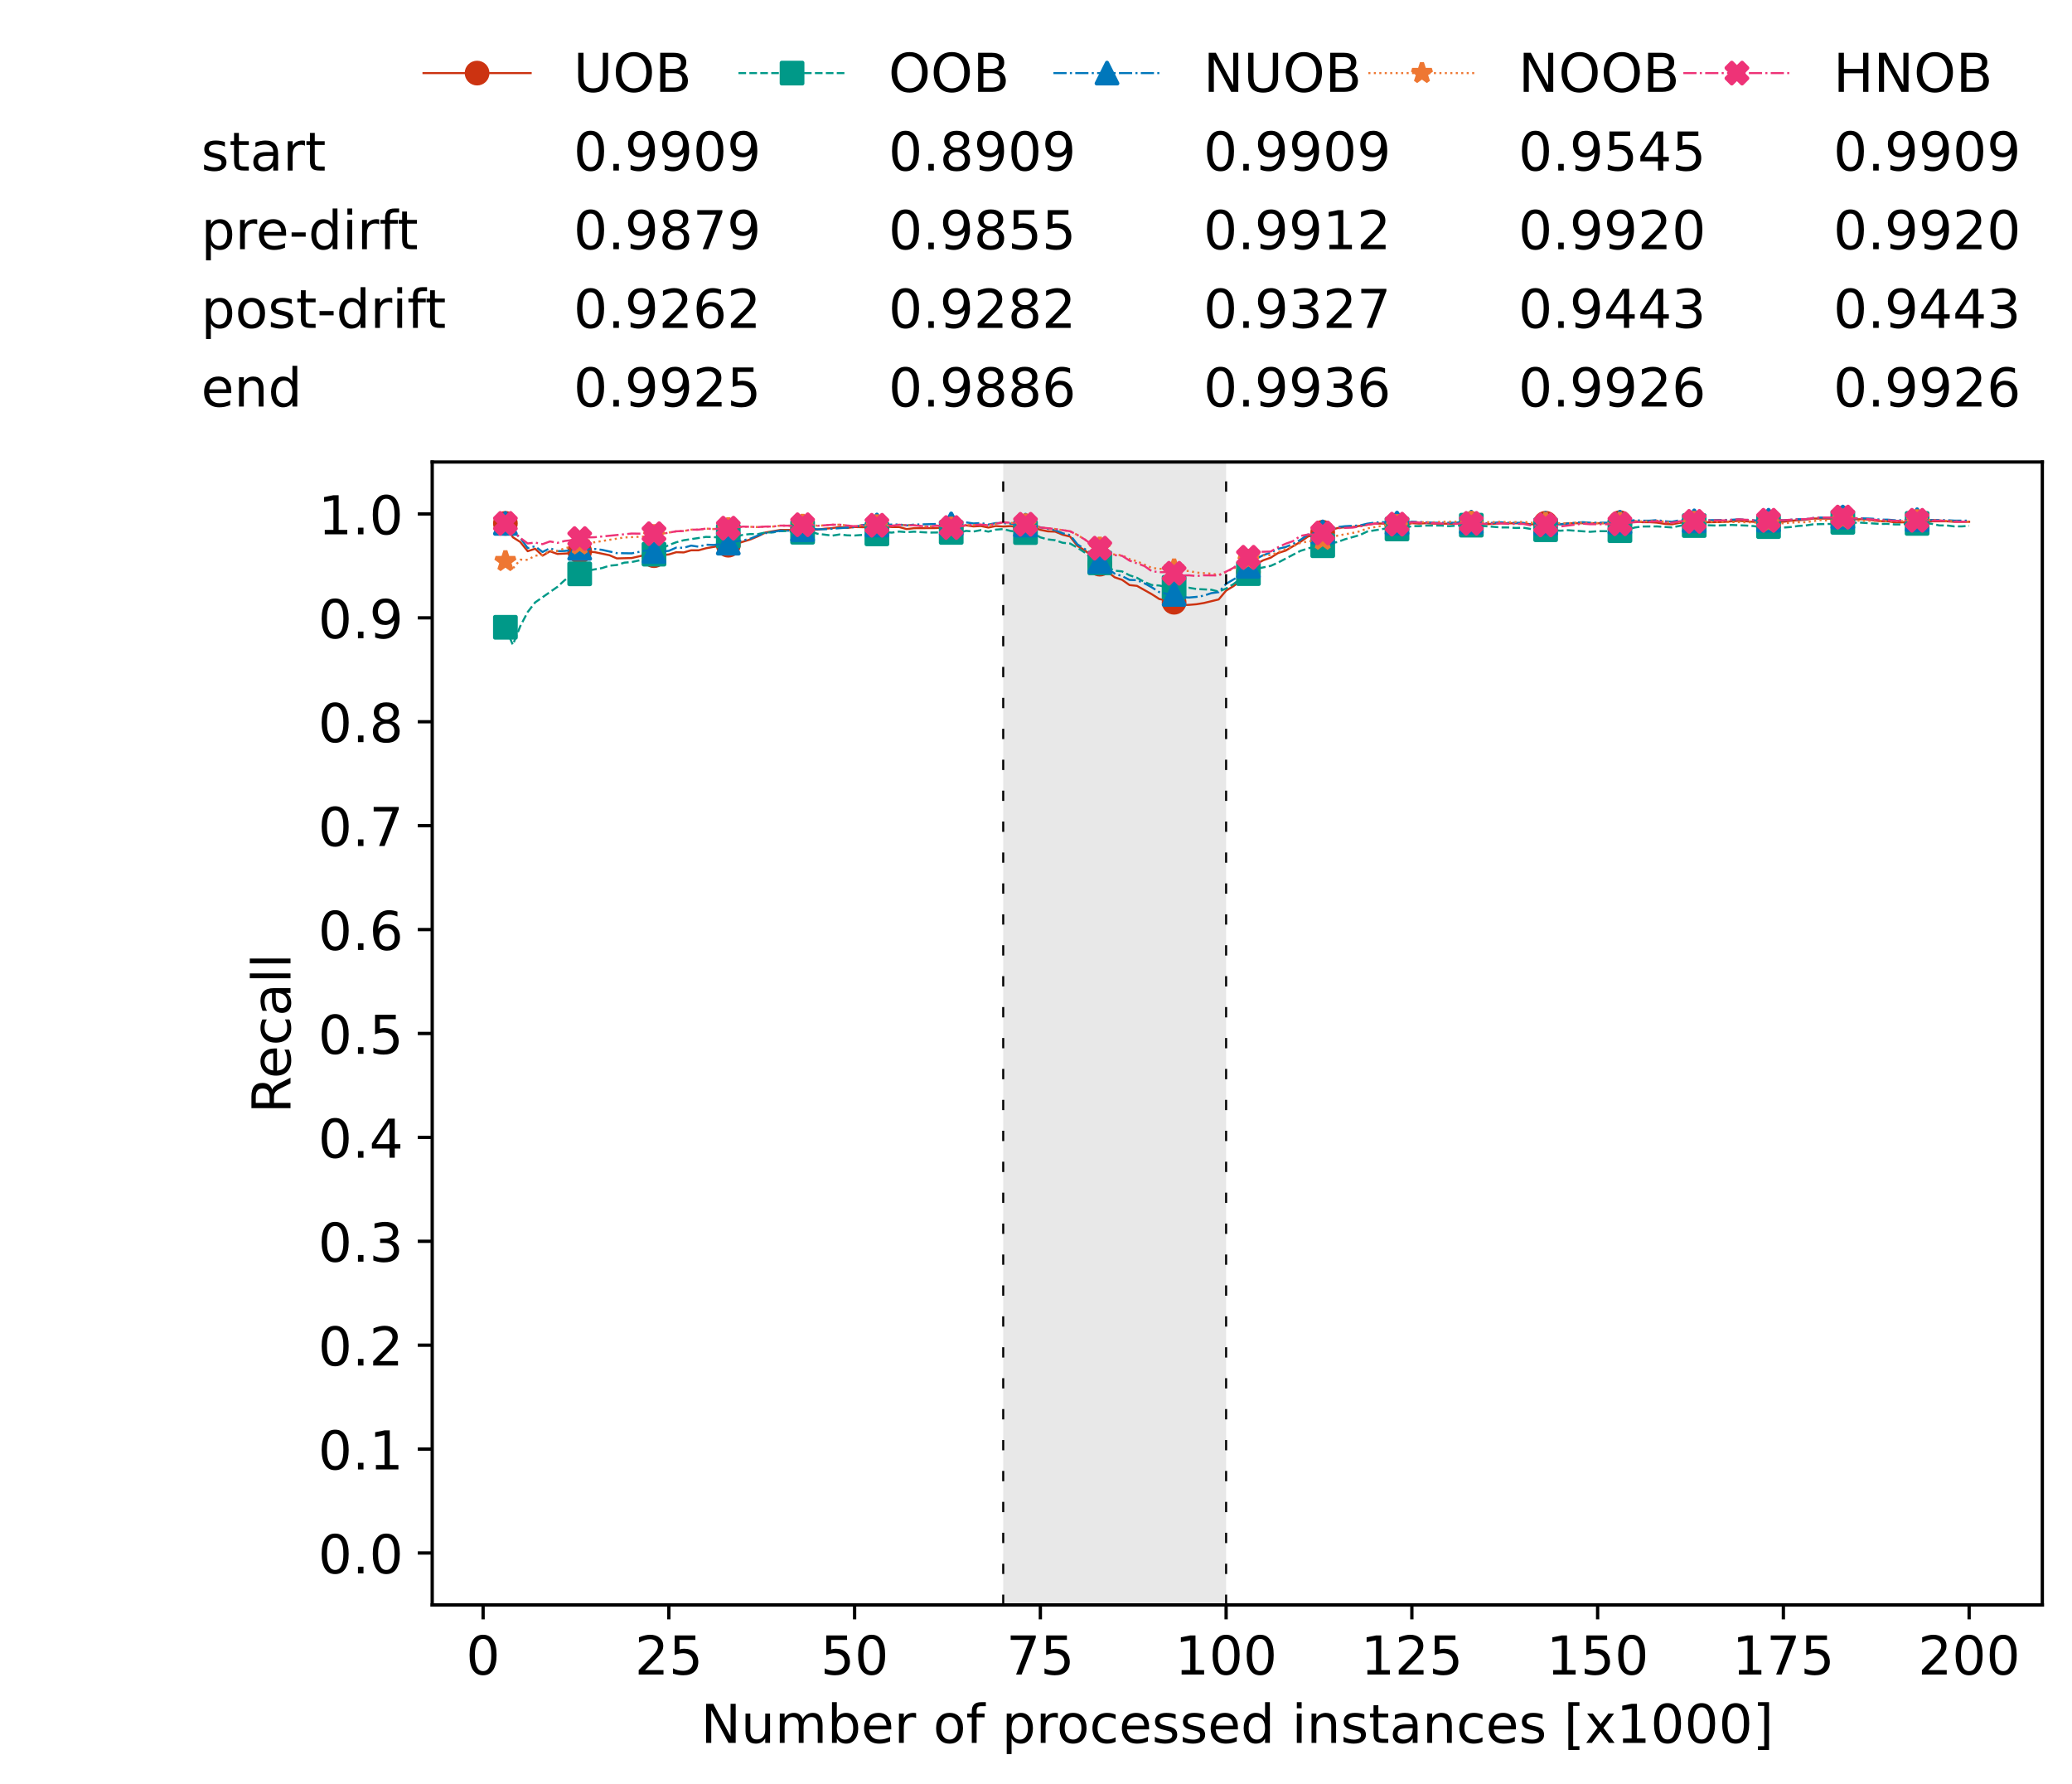 <?xml version="1.0" encoding="utf-8" standalone="no"?>
<!DOCTYPE svg PUBLIC "-//W3C//DTD SVG 1.1//EN"
  "http://www.w3.org/Graphics/SVG/1.1/DTD/svg11.dtd">
<!-- Created with matplotlib (https://matplotlib.org/) -->
<svg height="432.615pt" version="1.1" viewBox="0 0 502.65 432.615" width="502.65pt" xmlns="http://www.w3.org/2000/svg" xmlns:xlink="http://www.w3.org/1999/xlink">
 <defs>
  <style type="text/css">*{stroke-linecap:butt;stroke-linejoin:round;}</style>
 </defs>
 <g id="figure_1">
  <g id="patch_1">
   <path d="M 0 432.615 
L 502.65 432.615 
L 502.65 0 
L 0 0 
z
" style="fill:#ffffff;"/>
  </g>
  <g id="axes_1">
   <g id="patch_2">
    <path d="M 104.85 389.252 
L 495.45 389.252 
L 495.45 112.052 
L 104.85 112.052 
z
" style="fill:#ffffff;"/>
   </g>
   <g id="patch_3">
    <path clip-path="url(#pf22e76703d)" d="M 297.446 389.252 
L 297.446 112.052 
L 243.372 112.052 
L 243.372 389.252 
z
" style="fill:#d3d3d3;opacity:0.5;"/>
   </g>
   <g id="matplotlib.axis_1">
    <g id="xtick_1">
     <g id="line2d_1">
      <defs>
       <path d="M 0 0 
L 0 3.5 
" id="md6b5c2501c" style="stroke:#000000;stroke-width:0.8;"/>
      </defs>
      <g>
       <use style="stroke:#000000;stroke-width:0.8;" x="117.197" xlink:href="#md6b5c2501c" y="389.252"/>
      </g>
     </g>
     <g id="text_1">
      <!-- 0 -->
      <g transform="translate(113.061 406.13)scale(0.13 -0.13)">
       <defs>
        <path d="M 31.781 66.406 
Q 24.172 66.406 20.328 58.906 
Q 16.5 51.422 16.5 36.375 
Q 16.5 21.391 20.328 13.891 
Q 24.172 6.391 31.781 6.391 
Q 39.453 6.391 43.281 13.891 
Q 47.125 21.391 47.125 36.375 
Q 47.125 51.422 43.281 58.906 
Q 39.453 66.406 31.781 66.406 
z
M 31.781 74.219 
Q 44.047 74.219 50.516 64.516 
Q 56.984 54.828 56.984 36.375 
Q 56.984 17.969 50.516 8.266 
Q 44.047 -1.422 31.781 -1.422 
Q 19.531 -1.422 13.062 8.266 
Q 6.594 17.969 6.594 36.375 
Q 6.594 54.828 13.062 64.516 
Q 19.531 74.219 31.781 74.219 
z
" id="DejaVuSans-48"/>
       </defs>
       <use xlink:href="#DejaVuSans-48"/>
      </g>
     </g>
    </g>
    <g id="xtick_2">
     <g id="line2d_2">
      <g>
       <use style="stroke:#000000;stroke-width:0.8;" x="162.259" xlink:href="#md6b5c2501c" y="389.252"/>
      </g>
     </g>
     <g id="text_2">
      <!-- 25 -->
      <g transform="translate(153.988 406.13)scale(0.13 -0.13)">
       <defs>
        <path d="M 19.188 8.297 
L 53.609 8.297 
L 53.609 0 
L 7.328 0 
L 7.328 8.297 
Q 12.938 14.109 22.625 23.891 
Q 32.328 33.688 34.812 36.531 
Q 39.547 41.844 41.422 45.531 
Q 43.312 49.219 43.312 52.781 
Q 43.312 58.594 39.234 62.25 
Q 35.156 65.922 28.609 65.922 
Q 23.969 65.922 18.812 64.312 
Q 13.672 62.703 7.812 59.422 
L 7.812 69.391 
Q 13.766 71.781 18.938 73 
Q 24.125 74.219 28.422 74.219 
Q 39.75 74.219 46.484 68.547 
Q 53.219 62.891 53.219 53.422 
Q 53.219 48.922 51.531 44.891 
Q 49.859 40.875 45.406 35.406 
Q 44.188 33.984 37.641 27.219 
Q 31.109 20.453 19.188 8.297 
z
" id="DejaVuSans-50"/>
        <path d="M 10.797 72.906 
L 49.516 72.906 
L 49.516 64.594 
L 19.828 64.594 
L 19.828 46.734 
Q 21.969 47.469 24.109 47.828 
Q 26.266 48.188 28.422 48.188 
Q 40.625 48.188 47.75 41.5 
Q 54.891 34.812 54.891 23.391 
Q 54.891 11.625 47.562 5.094 
Q 40.234 -1.422 26.906 -1.422 
Q 22.312 -1.422 17.547 -0.641 
Q 12.797 0.141 7.719 1.703 
L 7.719 11.625 
Q 12.109 9.234 16.797 8.062 
Q 21.484 6.891 26.703 6.891 
Q 35.156 6.891 40.078 11.328 
Q 45.016 15.766 45.016 23.391 
Q 45.016 31 40.078 35.438 
Q 35.156 39.891 26.703 39.891 
Q 22.75 39.891 18.812 39.016 
Q 14.891 38.141 10.797 36.281 
z
" id="DejaVuSans-53"/>
       </defs>
       <use xlink:href="#DejaVuSans-50"/>
       <use x="63.623" xlink:href="#DejaVuSans-53"/>
      </g>
     </g>
    </g>
    <g id="xtick_3">
     <g id="line2d_3">
      <g>
       <use style="stroke:#000000;stroke-width:0.8;" x="207.322" xlink:href="#md6b5c2501c" y="389.252"/>
      </g>
     </g>
     <g id="text_3">
      <!-- 50 -->
      <g transform="translate(199.05 406.13)scale(0.13 -0.13)">
       <use xlink:href="#DejaVuSans-53"/>
       <use x="63.623" xlink:href="#DejaVuSans-48"/>
      </g>
     </g>
    </g>
    <g id="xtick_4">
     <g id="line2d_4">
      <g>
       <use style="stroke:#000000;stroke-width:0.8;" x="252.384" xlink:href="#md6b5c2501c" y="389.252"/>
      </g>
     </g>
     <g id="text_4">
      <!-- 75 -->
      <g transform="translate(244.113 406.13)scale(0.13 -0.13)">
       <defs>
        <path d="M 8.203 72.906 
L 55.078 72.906 
L 55.078 68.703 
L 28.609 0 
L 18.312 0 
L 43.219 64.594 
L 8.203 64.594 
z
" id="DejaVuSans-55"/>
       </defs>
       <use xlink:href="#DejaVuSans-55"/>
       <use x="63.623" xlink:href="#DejaVuSans-53"/>
      </g>
     </g>
    </g>
    <g id="xtick_5">
     <g id="line2d_5">
      <g>
       <use style="stroke:#000000;stroke-width:0.8;" x="297.446" xlink:href="#md6b5c2501c" y="389.252"/>
      </g>
     </g>
     <g id="text_5">
      <!-- 100 -->
      <g transform="translate(285.039 406.13)scale(0.13 -0.13)">
       <defs>
        <path d="M 12.406 8.297 
L 28.516 8.297 
L 28.516 63.922 
L 10.984 60.406 
L 10.984 69.391 
L 28.422 72.906 
L 38.281 72.906 
L 38.281 8.297 
L 54.391 8.297 
L 54.391 0 
L 12.406 0 
z
" id="DejaVuSans-49"/>
       </defs>
       <use xlink:href="#DejaVuSans-49"/>
       <use x="63.623" xlink:href="#DejaVuSans-48"/>
       <use x="127.246" xlink:href="#DejaVuSans-48"/>
      </g>
     </g>
    </g>
    <g id="xtick_6">
     <g id="line2d_6">
      <g>
       <use style="stroke:#000000;stroke-width:0.8;" x="342.509" xlink:href="#md6b5c2501c" y="389.252"/>
      </g>
     </g>
     <g id="text_6">
      <!-- 125 -->
      <g transform="translate(330.102 406.13)scale(0.13 -0.13)">
       <use xlink:href="#DejaVuSans-49"/>
       <use x="63.623" xlink:href="#DejaVuSans-50"/>
       <use x="127.246" xlink:href="#DejaVuSans-53"/>
      </g>
     </g>
    </g>
    <g id="xtick_7">
     <g id="line2d_7">
      <g>
       <use style="stroke:#000000;stroke-width:0.8;" x="387.571" xlink:href="#md6b5c2501c" y="389.252"/>
      </g>
     </g>
     <g id="text_7">
      <!-- 150 -->
      <g transform="translate(375.164 406.13)scale(0.13 -0.13)">
       <use xlink:href="#DejaVuSans-49"/>
       <use x="63.623" xlink:href="#DejaVuSans-53"/>
       <use x="127.246" xlink:href="#DejaVuSans-48"/>
      </g>
     </g>
    </g>
    <g id="xtick_8">
     <g id="line2d_8">
      <g>
       <use style="stroke:#000000;stroke-width:0.8;" x="432.633" xlink:href="#md6b5c2501c" y="389.252"/>
      </g>
     </g>
     <g id="text_8">
      <!-- 175 -->
      <g transform="translate(420.226 406.13)scale(0.13 -0.13)">
       <use xlink:href="#DejaVuSans-49"/>
       <use x="63.623" xlink:href="#DejaVuSans-55"/>
       <use x="127.246" xlink:href="#DejaVuSans-53"/>
      </g>
     </g>
    </g>
    <g id="xtick_9">
     <g id="line2d_9">
      <g>
       <use style="stroke:#000000;stroke-width:0.8;" x="477.695" xlink:href="#md6b5c2501c" y="389.252"/>
      </g>
     </g>
     <g id="text_9">
      <!-- 200 -->
      <g transform="translate(465.289 406.13)scale(0.13 -0.13)">
       <use xlink:href="#DejaVuSans-50"/>
       <use x="63.623" xlink:href="#DejaVuSans-48"/>
       <use x="127.246" xlink:href="#DejaVuSans-48"/>
      </g>
     </g>
    </g>
    <g id="text_10">
     <!-- Number of processed instances [x1000] -->
     <g transform="translate(170.025 422.711)scale(0.13 -0.13)">
      <defs>
       <path d="M 9.812 72.906 
L 23.094 72.906 
L 55.422 11.922 
L 55.422 72.906 
L 64.984 72.906 
L 64.984 0 
L 51.703 0 
L 19.391 60.984 
L 19.391 0 
L 9.812 0 
z
" id="DejaVuSans-78"/>
       <path d="M 8.5 21.578 
L 8.5 54.688 
L 17.484 54.688 
L 17.484 21.922 
Q 17.484 14.156 20.5 10.266 
Q 23.531 6.391 29.594 6.391 
Q 36.859 6.391 41.078 11.031 
Q 45.312 15.672 45.312 23.688 
L 45.312 54.688 
L 54.297 54.688 
L 54.297 0 
L 45.312 0 
L 45.312 8.406 
Q 42.047 3.422 37.719 1 
Q 33.406 -1.422 27.688 -1.422 
Q 18.266 -1.422 13.375 4.438 
Q 8.5 10.297 8.5 21.578 
z
M 31.109 56 
z
" id="DejaVuSans-117"/>
       <path d="M 52 44.188 
Q 55.375 50.25 60.062 53.125 
Q 64.75 56 71.094 56 
Q 79.641 56 84.281 50.016 
Q 88.922 44.047 88.922 33.016 
L 88.922 0 
L 79.891 0 
L 79.891 32.719 
Q 79.891 40.578 77.094 44.375 
Q 74.312 48.188 68.609 48.188 
Q 61.625 48.188 57.562 43.547 
Q 53.516 38.922 53.516 30.906 
L 53.516 0 
L 44.484 0 
L 44.484 32.719 
Q 44.484 40.625 41.703 44.406 
Q 38.922 48.188 33.109 48.188 
Q 26.219 48.188 22.156 43.531 
Q 18.109 38.875 18.109 30.906 
L 18.109 0 
L 9.078 0 
L 9.078 54.688 
L 18.109 54.688 
L 18.109 46.188 
Q 21.188 51.219 25.484 53.609 
Q 29.781 56 35.688 56 
Q 41.656 56 45.828 52.969 
Q 50 49.953 52 44.188 
z
" id="DejaVuSans-109"/>
       <path d="M 48.688 27.297 
Q 48.688 37.203 44.609 42.844 
Q 40.531 48.484 33.406 48.484 
Q 26.266 48.484 22.188 42.844 
Q 18.109 37.203 18.109 27.297 
Q 18.109 17.391 22.188 11.75 
Q 26.266 6.109 33.406 6.109 
Q 40.531 6.109 44.609 11.75 
Q 48.688 17.391 48.688 27.297 
z
M 18.109 46.391 
Q 20.953 51.266 25.266 53.625 
Q 29.594 56 35.594 56 
Q 45.562 56 51.781 48.094 
Q 58.016 40.188 58.016 27.297 
Q 58.016 14.406 51.781 6.484 
Q 45.562 -1.422 35.594 -1.422 
Q 29.594 -1.422 25.266 0.953 
Q 20.953 3.328 18.109 8.203 
L 18.109 0 
L 9.078 0 
L 9.078 75.984 
L 18.109 75.984 
z
" id="DejaVuSans-98"/>
       <path d="M 56.203 29.594 
L 56.203 25.203 
L 14.891 25.203 
Q 15.484 15.922 20.484 11.062 
Q 25.484 6.203 34.422 6.203 
Q 39.594 6.203 44.453 7.469 
Q 49.312 8.734 54.109 11.281 
L 54.109 2.781 
Q 49.266 0.734 44.188 -0.344 
Q 39.109 -1.422 33.891 -1.422 
Q 20.797 -1.422 13.156 6.188 
Q 5.516 13.812 5.516 26.812 
Q 5.516 40.234 12.766 48.109 
Q 20.016 56 32.328 56 
Q 43.359 56 49.781 48.891 
Q 56.203 41.797 56.203 29.594 
z
M 47.219 32.234 
Q 47.125 39.594 43.094 43.984 
Q 39.062 48.391 32.422 48.391 
Q 24.906 48.391 20.391 44.141 
Q 15.875 39.891 15.188 32.172 
z
" id="DejaVuSans-101"/>
       <path d="M 41.109 46.297 
Q 39.594 47.172 37.812 47.578 
Q 36.031 48 33.891 48 
Q 26.266 48 22.188 43.047 
Q 18.109 38.094 18.109 28.812 
L 18.109 0 
L 9.078 0 
L 9.078 54.688 
L 18.109 54.688 
L 18.109 46.188 
Q 20.953 51.172 25.484 53.578 
Q 30.031 56 36.531 56 
Q 37.453 56 38.578 55.875 
Q 39.703 55.766 41.062 55.516 
z
" id="DejaVuSans-114"/>
       <path id="DejaVuSans-32"/>
       <path d="M 30.609 48.391 
Q 23.391 48.391 19.188 42.75 
Q 14.984 37.109 14.984 27.297 
Q 14.984 17.484 19.156 11.844 
Q 23.344 6.203 30.609 6.203 
Q 37.797 6.203 41.984 11.859 
Q 46.188 17.531 46.188 27.297 
Q 46.188 37.016 41.984 42.703 
Q 37.797 48.391 30.609 48.391 
z
M 30.609 56 
Q 42.328 56 49.016 48.375 
Q 55.719 40.766 55.719 27.297 
Q 55.719 13.875 49.016 6.219 
Q 42.328 -1.422 30.609 -1.422 
Q 18.844 -1.422 12.172 6.219 
Q 5.516 13.875 5.516 27.297 
Q 5.516 40.766 12.172 48.375 
Q 18.844 56 30.609 56 
z
" id="DejaVuSans-111"/>
       <path d="M 37.109 75.984 
L 37.109 68.5 
L 28.516 68.5 
Q 23.688 68.5 21.797 66.547 
Q 19.922 64.594 19.922 59.516 
L 19.922 54.688 
L 34.719 54.688 
L 34.719 47.703 
L 19.922 47.703 
L 19.922 0 
L 10.891 0 
L 10.891 47.703 
L 2.297 47.703 
L 2.297 54.688 
L 10.891 54.688 
L 10.891 58.5 
Q 10.891 67.625 15.141 71.797 
Q 19.391 75.984 28.609 75.984 
z
" id="DejaVuSans-102"/>
       <path d="M 18.109 8.203 
L 18.109 -20.797 
L 9.078 -20.797 
L 9.078 54.688 
L 18.109 54.688 
L 18.109 46.391 
Q 20.953 51.266 25.266 53.625 
Q 29.594 56 35.594 56 
Q 45.562 56 51.781 48.094 
Q 58.016 40.188 58.016 27.297 
Q 58.016 14.406 51.781 6.484 
Q 45.562 -1.422 35.594 -1.422 
Q 29.594 -1.422 25.266 0.953 
Q 20.953 3.328 18.109 8.203 
z
M 48.688 27.297 
Q 48.688 37.203 44.609 42.844 
Q 40.531 48.484 33.406 48.484 
Q 26.266 48.484 22.188 42.844 
Q 18.109 37.203 18.109 27.297 
Q 18.109 17.391 22.188 11.75 
Q 26.266 6.109 33.406 6.109 
Q 40.531 6.109 44.609 11.75 
Q 48.688 17.391 48.688 27.297 
z
" id="DejaVuSans-112"/>
       <path d="M 48.781 52.594 
L 48.781 44.188 
Q 44.969 46.297 41.141 47.344 
Q 37.312 48.391 33.406 48.391 
Q 24.656 48.391 19.812 42.844 
Q 14.984 37.312 14.984 27.297 
Q 14.984 17.281 19.812 11.734 
Q 24.656 6.203 33.406 6.203 
Q 37.312 6.203 41.141 7.25 
Q 44.969 8.297 48.781 10.406 
L 48.781 2.094 
Q 45.016 0.344 40.984 -0.531 
Q 36.969 -1.422 32.422 -1.422 
Q 20.062 -1.422 12.781 6.344 
Q 5.516 14.109 5.516 27.297 
Q 5.516 40.672 12.859 48.328 
Q 20.219 56 33.016 56 
Q 37.156 56 41.109 55.141 
Q 45.062 54.297 48.781 52.594 
z
" id="DejaVuSans-99"/>
       <path d="M 44.281 53.078 
L 44.281 44.578 
Q 40.484 46.531 36.375 47.5 
Q 32.281 48.484 27.875 48.484 
Q 21.188 48.484 17.844 46.438 
Q 14.5 44.391 14.5 40.281 
Q 14.5 37.156 16.891 35.375 
Q 19.281 33.594 26.516 31.984 
L 29.594 31.297 
Q 39.156 29.25 43.188 25.516 
Q 47.219 21.781 47.219 15.094 
Q 47.219 7.469 41.188 3.016 
Q 35.156 -1.422 24.609 -1.422 
Q 20.219 -1.422 15.453 -0.562 
Q 10.688 0.297 5.422 2 
L 5.422 11.281 
Q 10.406 8.688 15.234 7.391 
Q 20.062 6.109 24.812 6.109 
Q 31.156 6.109 34.562 8.281 
Q 37.984 10.453 37.984 14.406 
Q 37.984 18.062 35.516 20.016 
Q 33.062 21.969 24.703 23.781 
L 21.578 24.516 
Q 13.234 26.266 9.516 29.906 
Q 5.812 33.547 5.812 39.891 
Q 5.812 47.609 11.281 51.797 
Q 16.75 56 26.812 56 
Q 31.781 56 36.172 55.266 
Q 40.578 54.547 44.281 53.078 
z
" id="DejaVuSans-115"/>
       <path d="M 45.406 46.391 
L 45.406 75.984 
L 54.391 75.984 
L 54.391 0 
L 45.406 0 
L 45.406 8.203 
Q 42.578 3.328 38.25 0.953 
Q 33.938 -1.422 27.875 -1.422 
Q 17.969 -1.422 11.734 6.484 
Q 5.516 14.406 5.516 27.297 
Q 5.516 40.188 11.734 48.094 
Q 17.969 56 27.875 56 
Q 33.938 56 38.25 53.625 
Q 42.578 51.266 45.406 46.391 
z
M 14.797 27.297 
Q 14.797 17.391 18.875 11.75 
Q 22.953 6.109 30.078 6.109 
Q 37.203 6.109 41.297 11.75 
Q 45.406 17.391 45.406 27.297 
Q 45.406 37.203 41.297 42.844 
Q 37.203 48.484 30.078 48.484 
Q 22.953 48.484 18.875 42.844 
Q 14.797 37.203 14.797 27.297 
z
" id="DejaVuSans-100"/>
       <path d="M 9.422 54.688 
L 18.406 54.688 
L 18.406 0 
L 9.422 0 
z
M 9.422 75.984 
L 18.406 75.984 
L 18.406 64.594 
L 9.422 64.594 
z
" id="DejaVuSans-105"/>
       <path d="M 54.891 33.016 
L 54.891 0 
L 45.906 0 
L 45.906 32.719 
Q 45.906 40.484 42.875 44.328 
Q 39.844 48.188 33.797 48.188 
Q 26.516 48.188 22.312 43.547 
Q 18.109 38.922 18.109 30.906 
L 18.109 0 
L 9.078 0 
L 9.078 54.688 
L 18.109 54.688 
L 18.109 46.188 
Q 21.344 51.125 25.703 53.562 
Q 30.078 56 35.797 56 
Q 45.219 56 50.047 50.172 
Q 54.891 44.344 54.891 33.016 
z
" id="DejaVuSans-110"/>
       <path d="M 18.312 70.219 
L 18.312 54.688 
L 36.812 54.688 
L 36.812 47.703 
L 18.312 47.703 
L 18.312 18.016 
Q 18.312 11.328 20.141 9.422 
Q 21.969 7.516 27.594 7.516 
L 36.812 7.516 
L 36.812 0 
L 27.594 0 
Q 17.188 0 13.234 3.875 
Q 9.281 7.766 9.281 18.016 
L 9.281 47.703 
L 2.688 47.703 
L 2.688 54.688 
L 9.281 54.688 
L 9.281 70.219 
z
" id="DejaVuSans-116"/>
       <path d="M 34.281 27.484 
Q 23.391 27.484 19.188 25 
Q 14.984 22.516 14.984 16.5 
Q 14.984 11.719 18.141 8.906 
Q 21.297 6.109 26.703 6.109 
Q 34.188 6.109 38.703 11.406 
Q 43.219 16.703 43.219 25.484 
L 43.219 27.484 
z
M 52.203 31.203 
L 52.203 0 
L 43.219 0 
L 43.219 8.297 
Q 40.141 3.328 35.547 0.953 
Q 30.953 -1.422 24.312 -1.422 
Q 15.922 -1.422 10.953 3.297 
Q 6 8.016 6 15.922 
Q 6 25.141 12.172 29.828 
Q 18.359 34.516 30.609 34.516 
L 43.219 34.516 
L 43.219 35.406 
Q 43.219 41.609 39.141 45 
Q 35.062 48.391 27.688 48.391 
Q 23 48.391 18.547 47.266 
Q 14.109 46.141 10.016 43.891 
L 10.016 52.203 
Q 14.938 54.109 19.578 55.047 
Q 24.219 56 28.609 56 
Q 40.484 56 46.344 49.844 
Q 52.203 43.703 52.203 31.203 
z
" id="DejaVuSans-97"/>
       <path d="M 8.594 75.984 
L 29.297 75.984 
L 29.297 69 
L 17.578 69 
L 17.578 -6.203 
L 29.297 -6.203 
L 29.297 -13.188 
L 8.594 -13.188 
z
" id="DejaVuSans-91"/>
       <path d="M 54.891 54.688 
L 35.109 28.078 
L 55.906 0 
L 45.312 0 
L 29.391 21.484 
L 13.484 0 
L 2.875 0 
L 24.125 28.609 
L 4.688 54.688 
L 15.281 54.688 
L 29.781 35.203 
L 44.281 54.688 
z
" id="DejaVuSans-120"/>
       <path d="M 30.422 75.984 
L 30.422 -13.188 
L 9.719 -13.188 
L 9.719 -6.203 
L 21.391 -6.203 
L 21.391 69 
L 9.719 69 
L 9.719 75.984 
z
" id="DejaVuSans-93"/>
      </defs>
      <use xlink:href="#DejaVuSans-78"/>
      <use x="74.805" xlink:href="#DejaVuSans-117"/>
      <use x="138.184" xlink:href="#DejaVuSans-109"/>
      <use x="235.596" xlink:href="#DejaVuSans-98"/>
      <use x="299.072" xlink:href="#DejaVuSans-101"/>
      <use x="360.596" xlink:href="#DejaVuSans-114"/>
      <use x="401.709" xlink:href="#DejaVuSans-32"/>
      <use x="433.496" xlink:href="#DejaVuSans-111"/>
      <use x="494.678" xlink:href="#DejaVuSans-102"/>
      <use x="529.883" xlink:href="#DejaVuSans-32"/>
      <use x="561.67" xlink:href="#DejaVuSans-112"/>
      <use x="625.146" xlink:href="#DejaVuSans-114"/>
      <use x="664.01" xlink:href="#DejaVuSans-111"/>
      <use x="725.191" xlink:href="#DejaVuSans-99"/>
      <use x="780.172" xlink:href="#DejaVuSans-101"/>
      <use x="841.695" xlink:href="#DejaVuSans-115"/>
      <use x="893.795" xlink:href="#DejaVuSans-115"/>
      <use x="945.895" xlink:href="#DejaVuSans-101"/>
      <use x="1007.418" xlink:href="#DejaVuSans-100"/>
      <use x="1070.895" xlink:href="#DejaVuSans-32"/>
      <use x="1102.682" xlink:href="#DejaVuSans-105"/>
      <use x="1130.465" xlink:href="#DejaVuSans-110"/>
      <use x="1193.844" xlink:href="#DejaVuSans-115"/>
      <use x="1245.943" xlink:href="#DejaVuSans-116"/>
      <use x="1285.152" xlink:href="#DejaVuSans-97"/>
      <use x="1346.432" xlink:href="#DejaVuSans-110"/>
      <use x="1409.811" xlink:href="#DejaVuSans-99"/>
      <use x="1464.791" xlink:href="#DejaVuSans-101"/>
      <use x="1526.314" xlink:href="#DejaVuSans-115"/>
      <use x="1578.414" xlink:href="#DejaVuSans-32"/>
      <use x="1610.201" xlink:href="#DejaVuSans-91"/>
      <use x="1649.215" xlink:href="#DejaVuSans-120"/>
      <use x="1708.395" xlink:href="#DejaVuSans-49"/>
      <use x="1772.018" xlink:href="#DejaVuSans-48"/>
      <use x="1835.641" xlink:href="#DejaVuSans-48"/>
      <use x="1899.264" xlink:href="#DejaVuSans-48"/>
      <use x="1962.887" xlink:href="#DejaVuSans-93"/>
     </g>
    </g>
   </g>
   <g id="matplotlib.axis_2">
    <g id="ytick_1">
     <g id="line2d_10">
      <defs>
       <path d="M 0 0 
L -3.5 0 
" id="m2d63482da2" style="stroke:#000000;stroke-width:0.8;"/>
      </defs>
      <g>
       <use style="stroke:#000000;stroke-width:0.8;" x="104.85" xlink:href="#m2d63482da2" y="376.652"/>
      </g>
     </g>
     <g id="text_11">
      <!-- 0.0 -->
      <g transform="translate(77.176 381.591)scale(0.13 -0.13)">
       <defs>
        <path d="M 10.688 12.406 
L 21 12.406 
L 21 0 
L 10.688 0 
z
" id="DejaVuSans-46"/>
       </defs>
       <use xlink:href="#DejaVuSans-48"/>
       <use x="63.623" xlink:href="#DejaVuSans-46"/>
       <use x="95.41" xlink:href="#DejaVuSans-48"/>
      </g>
     </g>
    </g>
    <g id="ytick_2">
     <g id="line2d_11">
      <g>
       <use style="stroke:#000000;stroke-width:0.8;" x="104.85" xlink:href="#m2d63482da2" y="351.452"/>
      </g>
     </g>
     <g id="text_12">
      <!-- 0.1 -->
      <g transform="translate(77.176 356.391)scale(0.13 -0.13)">
       <use xlink:href="#DejaVuSans-48"/>
       <use x="63.623" xlink:href="#DejaVuSans-46"/>
       <use x="95.41" xlink:href="#DejaVuSans-49"/>
      </g>
     </g>
    </g>
    <g id="ytick_3">
     <g id="line2d_12">
      <g>
       <use style="stroke:#000000;stroke-width:0.8;" x="104.85" xlink:href="#m2d63482da2" y="326.252"/>
      </g>
     </g>
     <g id="text_13">
      <!-- 0.2 -->
      <g transform="translate(77.176 331.191)scale(0.13 -0.13)">
       <use xlink:href="#DejaVuSans-48"/>
       <use x="63.623" xlink:href="#DejaVuSans-46"/>
       <use x="95.41" xlink:href="#DejaVuSans-50"/>
      </g>
     </g>
    </g>
    <g id="ytick_4">
     <g id="line2d_13">
      <g>
       <use style="stroke:#000000;stroke-width:0.8;" x="104.85" xlink:href="#m2d63482da2" y="301.052"/>
      </g>
     </g>
     <g id="text_14">
      <!-- 0.3 -->
      <g transform="translate(77.176 305.991)scale(0.13 -0.13)">
       <defs>
        <path d="M 40.578 39.312 
Q 47.656 37.797 51.625 33 
Q 55.609 28.219 55.609 21.188 
Q 55.609 10.406 48.188 4.484 
Q 40.766 -1.422 27.094 -1.422 
Q 22.516 -1.422 17.656 -0.516 
Q 12.797 0.391 7.625 2.203 
L 7.625 11.719 
Q 11.719 9.328 16.594 8.109 
Q 21.484 6.891 26.812 6.891 
Q 36.078 6.891 40.938 10.547 
Q 45.797 14.203 45.797 21.188 
Q 45.797 27.641 41.281 31.266 
Q 36.766 34.906 28.719 34.906 
L 20.219 34.906 
L 20.219 43.016 
L 29.109 43.016 
Q 36.375 43.016 40.234 45.922 
Q 44.094 48.828 44.094 54.297 
Q 44.094 59.906 40.109 62.906 
Q 36.141 65.922 28.719 65.922 
Q 24.656 65.922 20.016 65.031 
Q 15.375 64.156 9.812 62.312 
L 9.812 71.094 
Q 15.438 72.656 20.344 73.438 
Q 25.25 74.219 29.594 74.219 
Q 40.828 74.219 47.359 69.109 
Q 53.906 64.016 53.906 55.328 
Q 53.906 49.266 50.438 45.094 
Q 46.969 40.922 40.578 39.312 
z
" id="DejaVuSans-51"/>
       </defs>
       <use xlink:href="#DejaVuSans-48"/>
       <use x="63.623" xlink:href="#DejaVuSans-46"/>
       <use x="95.41" xlink:href="#DejaVuSans-51"/>
      </g>
     </g>
    </g>
    <g id="ytick_5">
     <g id="line2d_14">
      <g>
       <use style="stroke:#000000;stroke-width:0.8;" x="104.85" xlink:href="#m2d63482da2" y="275.852"/>
      </g>
     </g>
     <g id="text_15">
      <!-- 0.4 -->
      <g transform="translate(77.176 280.791)scale(0.13 -0.13)">
       <defs>
        <path d="M 37.797 64.312 
L 12.891 25.391 
L 37.797 25.391 
z
M 35.203 72.906 
L 47.609 72.906 
L 47.609 25.391 
L 58.016 25.391 
L 58.016 17.188 
L 47.609 17.188 
L 47.609 0 
L 37.797 0 
L 37.797 17.188 
L 4.891 17.188 
L 4.891 26.703 
z
" id="DejaVuSans-52"/>
       </defs>
       <use xlink:href="#DejaVuSans-48"/>
       <use x="63.623" xlink:href="#DejaVuSans-46"/>
       <use x="95.41" xlink:href="#DejaVuSans-52"/>
      </g>
     </g>
    </g>
    <g id="ytick_6">
     <g id="line2d_15">
      <g>
       <use style="stroke:#000000;stroke-width:0.8;" x="104.85" xlink:href="#m2d63482da2" y="250.652"/>
      </g>
     </g>
     <g id="text_16">
      <!-- 0.5 -->
      <g transform="translate(77.176 255.591)scale(0.13 -0.13)">
       <use xlink:href="#DejaVuSans-48"/>
       <use x="63.623" xlink:href="#DejaVuSans-46"/>
       <use x="95.41" xlink:href="#DejaVuSans-53"/>
      </g>
     </g>
    </g>
    <g id="ytick_7">
     <g id="line2d_16">
      <g>
       <use style="stroke:#000000;stroke-width:0.8;" x="104.85" xlink:href="#m2d63482da2" y="225.452"/>
      </g>
     </g>
     <g id="text_17">
      <!-- 0.6 -->
      <g transform="translate(77.176 230.391)scale(0.13 -0.13)">
       <defs>
        <path d="M 33.016 40.375 
Q 26.375 40.375 22.484 35.828 
Q 18.609 31.297 18.609 23.391 
Q 18.609 15.531 22.484 10.953 
Q 26.375 6.391 33.016 6.391 
Q 39.656 6.391 43.531 10.953 
Q 47.406 15.531 47.406 23.391 
Q 47.406 31.297 43.531 35.828 
Q 39.656 40.375 33.016 40.375 
z
M 52.594 71.297 
L 52.594 62.312 
Q 48.875 64.062 45.094 64.984 
Q 41.312 65.922 37.594 65.922 
Q 27.828 65.922 22.672 59.328 
Q 17.531 52.734 16.797 39.406 
Q 19.672 43.656 24.016 45.922 
Q 28.375 48.188 33.594 48.188 
Q 44.578 48.188 50.953 41.516 
Q 57.328 34.859 57.328 23.391 
Q 57.328 12.156 50.688 5.359 
Q 44.047 -1.422 33.016 -1.422 
Q 20.359 -1.422 13.672 8.266 
Q 6.984 17.969 6.984 36.375 
Q 6.984 53.656 15.188 63.938 
Q 23.391 74.219 37.203 74.219 
Q 40.922 74.219 44.703 73.484 
Q 48.484 72.75 52.594 71.297 
z
" id="DejaVuSans-54"/>
       </defs>
       <use xlink:href="#DejaVuSans-48"/>
       <use x="63.623" xlink:href="#DejaVuSans-46"/>
       <use x="95.41" xlink:href="#DejaVuSans-54"/>
      </g>
     </g>
    </g>
    <g id="ytick_8">
     <g id="line2d_17">
      <g>
       <use style="stroke:#000000;stroke-width:0.8;" x="104.85" xlink:href="#m2d63482da2" y="200.252"/>
      </g>
     </g>
     <g id="text_18">
      <!-- 0.7 -->
      <g transform="translate(77.176 205.191)scale(0.13 -0.13)">
       <use xlink:href="#DejaVuSans-48"/>
       <use x="63.623" xlink:href="#DejaVuSans-46"/>
       <use x="95.41" xlink:href="#DejaVuSans-55"/>
      </g>
     </g>
    </g>
    <g id="ytick_9">
     <g id="line2d_18">
      <g>
       <use style="stroke:#000000;stroke-width:0.8;" x="104.85" xlink:href="#m2d63482da2" y="175.052"/>
      </g>
     </g>
     <g id="text_19">
      <!-- 0.8 -->
      <g transform="translate(77.176 179.991)scale(0.13 -0.13)">
       <defs>
        <path d="M 31.781 34.625 
Q 24.75 34.625 20.719 30.859 
Q 16.703 27.094 16.703 20.516 
Q 16.703 13.922 20.719 10.156 
Q 24.75 6.391 31.781 6.391 
Q 38.812 6.391 42.859 10.172 
Q 46.922 13.969 46.922 20.516 
Q 46.922 27.094 42.891 30.859 
Q 38.875 34.625 31.781 34.625 
z
M 21.922 38.812 
Q 15.578 40.375 12.031 44.719 
Q 8.5 49.078 8.5 55.328 
Q 8.5 64.062 14.719 69.141 
Q 20.953 74.219 31.781 74.219 
Q 42.672 74.219 48.875 69.141 
Q 55.078 64.062 55.078 55.328 
Q 55.078 49.078 51.531 44.719 
Q 48 40.375 41.703 38.812 
Q 48.828 37.156 52.797 32.312 
Q 56.781 27.484 56.781 20.516 
Q 56.781 9.906 50.312 4.234 
Q 43.844 -1.422 31.781 -1.422 
Q 19.734 -1.422 13.25 4.234 
Q 6.781 9.906 6.781 20.516 
Q 6.781 27.484 10.781 32.312 
Q 14.797 37.156 21.922 38.812 
z
M 18.312 54.391 
Q 18.312 48.734 21.844 45.562 
Q 25.391 42.391 31.781 42.391 
Q 38.141 42.391 41.719 45.562 
Q 45.312 48.734 45.312 54.391 
Q 45.312 60.062 41.719 63.234 
Q 38.141 66.406 31.781 66.406 
Q 25.391 66.406 21.844 63.234 
Q 18.312 60.062 18.312 54.391 
z
" id="DejaVuSans-56"/>
       </defs>
       <use xlink:href="#DejaVuSans-48"/>
       <use x="63.623" xlink:href="#DejaVuSans-46"/>
       <use x="95.41" xlink:href="#DejaVuSans-56"/>
      </g>
     </g>
    </g>
    <g id="ytick_10">
     <g id="line2d_19">
      <g>
       <use style="stroke:#000000;stroke-width:0.8;" x="104.85" xlink:href="#m2d63482da2" y="149.852"/>
      </g>
     </g>
     <g id="text_20">
      <!-- 0.9 -->
      <g transform="translate(77.176 154.791)scale(0.13 -0.13)">
       <defs>
        <path d="M 10.984 1.516 
L 10.984 10.5 
Q 14.703 8.734 18.5 7.812 
Q 22.312 6.891 25.984 6.891 
Q 35.75 6.891 40.891 13.453 
Q 46.047 20.016 46.781 33.406 
Q 43.953 29.203 39.594 26.953 
Q 35.25 24.703 29.984 24.703 
Q 19.047 24.703 12.672 31.312 
Q 6.297 37.938 6.297 49.422 
Q 6.297 60.641 12.938 67.422 
Q 19.578 74.219 30.609 74.219 
Q 43.266 74.219 49.922 64.516 
Q 56.594 54.828 56.594 36.375 
Q 56.594 19.141 48.406 8.859 
Q 40.234 -1.422 26.422 -1.422 
Q 22.703 -1.422 18.891 -0.688 
Q 15.094 0.047 10.984 1.516 
z
M 30.609 32.422 
Q 37.25 32.422 41.125 36.953 
Q 45.016 41.5 45.016 49.422 
Q 45.016 57.281 41.125 61.844 
Q 37.25 66.406 30.609 66.406 
Q 23.969 66.406 20.094 61.844 
Q 16.219 57.281 16.219 49.422 
Q 16.219 41.5 20.094 36.953 
Q 23.969 32.422 30.609 32.422 
z
" id="DejaVuSans-57"/>
       </defs>
       <use xlink:href="#DejaVuSans-48"/>
       <use x="63.623" xlink:href="#DejaVuSans-46"/>
       <use x="95.41" xlink:href="#DejaVuSans-57"/>
      </g>
     </g>
    </g>
    <g id="ytick_11">
     <g id="line2d_20">
      <g>
       <use style="stroke:#000000;stroke-width:0.8;" x="104.85" xlink:href="#m2d63482da2" y="124.652"/>
      </g>
     </g>
     <g id="text_21">
      <!-- 1.0 -->
      <g transform="translate(77.176 129.591)scale(0.13 -0.13)">
       <use xlink:href="#DejaVuSans-49"/>
       <use x="63.623" xlink:href="#DejaVuSans-46"/>
       <use x="95.41" xlink:href="#DejaVuSans-48"/>
      </g>
     </g>
    </g>
    <g id="text_22">
     <!-- Recall -->
     <g transform="translate(70.472 270.044)rotate(-90)scale(0.13 -0.13)">
      <defs>
       <path d="M 44.391 34.188 
Q 47.562 33.109 50.562 29.594 
Q 53.562 26.078 56.594 19.922 
L 66.609 0 
L 56 0 
L 46.688 18.703 
Q 43.062 26.031 39.672 28.422 
Q 36.281 30.812 30.422 30.812 
L 19.672 30.812 
L 19.672 0 
L 9.812 0 
L 9.812 72.906 
L 32.078 72.906 
Q 44.578 72.906 50.734 67.672 
Q 56.891 62.453 56.891 51.906 
Q 56.891 45.016 53.688 40.469 
Q 50.484 35.938 44.391 34.188 
z
M 19.672 64.797 
L 19.672 38.922 
L 32.078 38.922 
Q 39.203 38.922 42.844 42.219 
Q 46.484 45.516 46.484 51.906 
Q 46.484 58.297 42.844 61.547 
Q 39.203 64.797 32.078 64.797 
z
" id="DejaVuSans-82"/>
       <path d="M 9.422 75.984 
L 18.406 75.984 
L 18.406 0 
L 9.422 0 
z
" id="DejaVuSans-108"/>
      </defs>
      <use xlink:href="#DejaVuSans-82"/>
      <use x="64.982" xlink:href="#DejaVuSans-101"/>
      <use x="126.506" xlink:href="#DejaVuSans-99"/>
      <use x="181.486" xlink:href="#DejaVuSans-97"/>
      <use x="242.766" xlink:href="#DejaVuSans-108"/>
      <use x="270.549" xlink:href="#DejaVuSans-108"/>
     </g>
    </g>
   </g>
   <g id="line2d_21"/>
   <g id="line2d_22"/>
   <g id="line2d_23"/>
   <g id="line2d_24"/>
   <g id="line2d_25"/>
   <g id="line2d_26">
    <path clip-path="url(#pf22e76703d)" d="M 122.605 126.943 
L 124.407 130.297 
L 126.21 131.442 
L 128.012 133.682 
L 129.815 133.091 
L 131.617 134.767 
L 133.419 133.709 
L 135.222 134.343 
L 138.827 134.171 
L 140.629 133.7 
L 144.234 133.91 
L 147.839 134.655 
L 149.642 135.433 
L 153.247 135.34 
L 156.852 134.521 
L 158.654 134.77 
L 160.457 134.694 
L 162.259 134.471 
L 164.062 133.929 
L 165.864 133.982 
L 167.667 133.463 
L 169.469 133.463 
L 171.272 132.972 
L 174.877 132.336 
L 176.679 132.233 
L 178.482 131.914 
L 182.087 130.82 
L 183.889 130.06 
L 185.692 129.153 
L 189.297 128.533 
L 192.902 128.556 
L 194.704 128.305 
L 198.309 128.461 
L 200.112 128.217 
L 201.914 128.093 
L 203.717 127.808 
L 205.519 128.036 
L 207.322 127.821 
L 210.927 127.9 
L 214.532 127.677 
L 216.334 127.819 
L 218.137 127.825 
L 219.939 128.319 
L 221.742 128.103 
L 227.149 128.071 
L 228.952 127.935 
L 230.754 128.052 
L 234.359 127.419 
L 236.162 127.676 
L 237.964 127.574 
L 239.767 127.949 
L 241.569 127.585 
L 243.372 127.698 
L 245.174 127.594 
L 248.779 127.98 
L 250.581 127.866 
L 252.384 128.504 
L 254.186 128.866 
L 255.989 128.944 
L 257.791 129.693 
L 259.594 130.135 
L 261.396 132.414 
L 263.199 133.511 
L 265.001 134.94 
L 268.606 138.615 
L 270.409 140.015 
L 272.211 140.627 
L 274.014 141.895 
L 275.816 142.092 
L 279.421 144.117 
L 281.224 145.275 
L 284.829 146.069 
L 286.631 146.74 
L 288.434 146.701 
L 290.236 146.548 
L 292.039 146.255 
L 295.644 145.383 
L 297.446 143.247 
L 299.249 142.141 
L 301.051 140.852 
L 302.854 138.729 
L 304.656 136.82 
L 306.459 135.882 
L 308.261 135.26 
L 310.064 134.12 
L 311.866 133.554 
L 315.471 131.415 
L 317.274 130.144 
L 324.484 128.071 
L 326.286 127.863 
L 328.089 127.808 
L 333.496 126.996 
L 335.299 126.981 
L 337.101 127.084 
L 338.904 127.346 
L 340.706 127.346 
L 342.509 126.884 
L 344.311 126.987 
L 346.114 126.879 
L 347.916 127.012 
L 353.324 127.012 
L 355.126 126.881 
L 358.731 127.127 
L 360.533 127.138 
L 364.138 126.909 
L 369.546 126.909 
L 371.348 127.153 
L 373.151 127.166 
L 374.953 126.903 
L 378.558 127.153 
L 380.361 126.914 
L 387.571 126.888 
L 391.176 126.888 
L 392.978 126.769 
L 396.583 126.387 
L 398.386 126.644 
L 400.188 126.643 
L 401.991 126.763 
L 403.793 127.043 
L 405.596 127.161 
L 407.398 126.811 
L 409.201 126.686 
L 411.003 126.817 
L 412.806 126.694 
L 418.213 126.58 
L 421.818 126.316 
L 427.226 126.682 
L 429.028 126.551 
L 432.633 126.551 
L 434.436 126.294 
L 438.041 126.044 
L 439.843 125.764 
L 445.251 125.794 
L 447.053 125.663 
L 448.856 126.061 
L 450.658 125.941 
L 452.461 125.955 
L 456.066 126.407 
L 457.868 126.407 
L 459.671 126.684 
L 461.473 126.68 
L 463.276 126.555 
L 466.881 126.555 
L 468.683 126.433 
L 472.288 126.433 
L 474.09 126.547 
L 477.695 126.55 
L 477.695 126.55 
" style="fill:none;stroke:#cc3311;stroke-linecap:square;stroke-width:0.5;"/>
    <defs>
     <path d="M 0 2.5 
C 0.663 2.5 1.299 2.237 1.768 1.768 
C 2.237 1.299 2.5 0.663 2.5 0 
C 2.5 -0.663 2.237 -1.299 1.768 -1.768 
C 1.299 -2.237 0.663 -2.5 0 -2.5 
C -0.663 -2.5 -1.299 -2.237 -1.768 -1.768 
C -2.237 -1.299 -2.5 -0.663 -2.5 0 
C -2.5 0.663 -2.237 1.299 -1.768 1.768 
C -1.299 2.237 -0.663 2.5 0 2.5 
z
" id="ma112f37e01" style="stroke:#cc3311;"/>
    </defs>
    <g clip-path="url(#pf22e76703d)">
     <use style="fill:#cc3311;stroke:#cc3311;" x="122.605" xlink:href="#ma112f37e01" y="126.943"/>
     <use style="fill:#cc3311;stroke:#cc3311;" x="140.629" xlink:href="#ma112f37e01" y="133.7"/>
     <use style="fill:#cc3311;stroke:#cc3311;" x="158.654" xlink:href="#ma112f37e01" y="134.77"/>
     <use style="fill:#cc3311;stroke:#cc3311;" x="176.679" xlink:href="#ma112f37e01" y="132.233"/>
     <use style="fill:#cc3311;stroke:#cc3311;" x="194.704" xlink:href="#ma112f37e01" y="128.305"/>
     <use style="fill:#cc3311;stroke:#cc3311;" x="212.729" xlink:href="#ma112f37e01" y="127.787"/>
     <use style="fill:#cc3311;stroke:#cc3311;" x="230.754" xlink:href="#ma112f37e01" y="128.052"/>
     <use style="fill:#cc3311;stroke:#cc3311;" x="248.779" xlink:href="#ma112f37e01" y="127.98"/>
     <use style="fill:#cc3311;stroke:#cc3311;" x="266.804" xlink:href="#ma112f37e01" y="136.834"/>
     <use style="fill:#cc3311;stroke:#cc3311;" x="284.829" xlink:href="#ma112f37e01" y="146.069"/>
     <use style="fill:#cc3311;stroke:#cc3311;" x="302.854" xlink:href="#ma112f37e01" y="138.729"/>
     <use style="fill:#cc3311;stroke:#cc3311;" x="320.879" xlink:href="#ma112f37e01" y="129.107"/>
     <use style="fill:#cc3311;stroke:#cc3311;" x="338.904" xlink:href="#ma112f37e01" y="127.346"/>
     <use style="fill:#cc3311;stroke:#cc3311;" x="356.928" xlink:href="#ma112f37e01" y="127.009"/>
     <use style="fill:#cc3311;stroke:#cc3311;" x="374.953" xlink:href="#ma112f37e01" y="126.903"/>
     <use style="fill:#cc3311;stroke:#cc3311;" x="392.978" xlink:href="#ma112f37e01" y="126.769"/>
     <use style="fill:#cc3311;stroke:#cc3311;" x="411.003" xlink:href="#ma112f37e01" y="126.817"/>
     <use style="fill:#cc3311;stroke:#cc3311;" x="429.028" xlink:href="#ma112f37e01" y="126.551"/>
     <use style="fill:#cc3311;stroke:#cc3311;" x="447.053" xlink:href="#ma112f37e01" y="125.663"/>
     <use style="fill:#cc3311;stroke:#cc3311;" x="465.078" xlink:href="#ma112f37e01" y="126.555"/>
    </g>
   </g>
   <g id="line2d_27"/>
   <g id="line2d_28"/>
   <g id="line2d_29"/>
   <g id="line2d_30"/>
   <g id="line2d_31">
    <path clip-path="url(#pf22e76703d)" d="M 122.605 152.143 
L 124.407 156.397 
L 126.21 151.87 
L 128.012 148.44 
L 129.815 146.111 
L 135.222 142.33 
L 137.024 140.681 
L 138.827 139.536 
L 140.629 139.17 
L 142.432 138.412 
L 146.037 137.78 
L 147.839 137.194 
L 149.642 137.034 
L 151.444 136.464 
L 153.247 136.316 
L 156.852 135.531 
L 158.654 134.399 
L 160.457 133.098 
L 162.259 132.19 
L 164.062 131.515 
L 165.864 131.027 
L 171.272 130.213 
L 174.877 130.336 
L 176.679 130.02 
L 178.482 130.195 
L 180.284 129.696 
L 182.087 129.522 
L 183.889 129.531 
L 185.692 129.14 
L 187.494 129.131 
L 189.297 128.797 
L 191.099 128.812 
L 192.902 129.099 
L 194.704 129.082 
L 196.507 128.848 
L 198.309 129.454 
L 201.914 129.906 
L 203.717 129.621 
L 205.519 129.835 
L 207.322 129.874 
L 212.729 129.481 
L 214.532 129.035 
L 216.334 129.177 
L 218.137 128.917 
L 219.939 129.061 
L 221.742 128.953 
L 225.347 129.168 
L 227.149 129.151 
L 228.952 129.007 
L 232.557 129.246 
L 234.359 128.753 
L 236.162 128.917 
L 237.964 128.567 
L 239.767 128.942 
L 241.569 128.458 
L 243.372 128.316 
L 245.174 128.775 
L 250.581 129.297 
L 252.384 130.325 
L 254.186 130.822 
L 255.989 131.024 
L 257.791 131.648 
L 259.594 131.819 
L 261.396 132.85 
L 263.199 134.039 
L 265.001 135.725 
L 266.804 136.514 
L 268.606 137.529 
L 270.409 138.396 
L 272.211 138.59 
L 274.014 139.523 
L 275.816 140.135 
L 277.619 141.153 
L 279.421 141.88 
L 281.224 142.006 
L 283.026 142.41 
L 284.829 142.445 
L 286.631 142.979 
L 288.434 142.551 
L 290.236 142.855 
L 293.841 143.029 
L 295.644 143.481 
L 297.446 142.736 
L 299.249 141.65 
L 301.051 140.261 
L 304.656 137.978 
L 308.261 137.244 
L 310.064 136.44 
L 315.471 133.601 
L 319.076 132.481 
L 320.879 132.356 
L 322.681 131.801 
L 324.484 131.45 
L 326.286 130.784 
L 329.891 129.771 
L 331.694 128.912 
L 337.101 128.036 
L 338.904 128.298 
L 340.706 128.049 
L 342.509 127.606 
L 344.311 127.593 
L 346.114 127.463 
L 349.719 127.467 
L 351.521 127.617 
L 355.126 127.365 
L 358.731 127.49 
L 364.138 127.915 
L 365.941 127.923 
L 367.743 128.051 
L 369.546 127.979 
L 373.151 128.607 
L 374.953 128.474 
L 378.558 128.714 
L 380.361 128.592 
L 385.768 128.982 
L 387.571 128.832 
L 391.176 128.832 
L 392.978 128.713 
L 394.781 128.48 
L 396.583 127.938 
L 398.386 127.696 
L 401.991 127.673 
L 405.596 127.919 
L 409.201 127.203 
L 411.003 127.467 
L 412.806 127.343 
L 416.411 127.464 
L 420.016 127.32 
L 423.621 127.466 
L 425.423 127.595 
L 427.226 127.844 
L 429.028 127.713 
L 432.633 127.953 
L 434.436 127.824 
L 436.238 127.565 
L 438.041 127.445 
L 439.843 127.165 
L 443.448 127.072 
L 445.251 127.079 
L 447.053 126.685 
L 448.856 126.951 
L 450.658 126.707 
L 456.066 127.067 
L 457.868 127.048 
L 459.671 127.195 
L 461.473 127.191 
L 463.276 126.942 
L 465.078 126.942 
L 466.881 126.824 
L 468.683 127.052 
L 470.485 127.442 
L 472.288 127.442 
L 474.09 127.669 
L 475.893 127.669 
L 477.695 127.527 
L 477.695 127.527 
" style="fill:none;stroke:#009988;stroke-dasharray:1.85,0.8;stroke-dashoffset:0;stroke-width:0.5;"/>
    <defs>
     <path d="M -2.5 2.5 
L 2.5 2.5 
L 2.5 -2.5 
L -2.5 -2.5 
z
" id="m509f0e98e9" style="stroke:#009988;stroke-linejoin:miter;"/>
    </defs>
    <g clip-path="url(#pf22e76703d)">
     <use style="fill:#009988;stroke:#009988;stroke-linejoin:miter;" x="122.605" xlink:href="#m509f0e98e9" y="152.143"/>
     <use style="fill:#009988;stroke:#009988;stroke-linejoin:miter;" x="140.629" xlink:href="#m509f0e98e9" y="139.17"/>
     <use style="fill:#009988;stroke:#009988;stroke-linejoin:miter;" x="158.654" xlink:href="#m509f0e98e9" y="134.399"/>
     <use style="fill:#009988;stroke:#009988;stroke-linejoin:miter;" x="176.679" xlink:href="#m509f0e98e9" y="130.02"/>
     <use style="fill:#009988;stroke:#009988;stroke-linejoin:miter;" x="194.704" xlink:href="#m509f0e98e9" y="129.082"/>
     <use style="fill:#009988;stroke:#009988;stroke-linejoin:miter;" x="212.729" xlink:href="#m509f0e98e9" y="129.481"/>
     <use style="fill:#009988;stroke:#009988;stroke-linejoin:miter;" x="230.754" xlink:href="#m509f0e98e9" y="129.126"/>
     <use style="fill:#009988;stroke:#009988;stroke-linejoin:miter;" x="248.779" xlink:href="#m509f0e98e9" y="129.16"/>
     <use style="fill:#009988;stroke:#009988;stroke-linejoin:miter;" x="266.804" xlink:href="#m509f0e98e9" y="136.514"/>
     <use style="fill:#009988;stroke:#009988;stroke-linejoin:miter;" x="284.829" xlink:href="#m509f0e98e9" y="142.445"/>
     <use style="fill:#009988;stroke:#009988;stroke-linejoin:miter;" x="302.854" xlink:href="#m509f0e98e9" y="139.129"/>
     <use style="fill:#009988;stroke:#009988;stroke-linejoin:miter;" x="320.879" xlink:href="#m509f0e98e9" y="132.356"/>
     <use style="fill:#009988;stroke:#009988;stroke-linejoin:miter;" x="338.904" xlink:href="#m509f0e98e9" y="128.298"/>
     <use style="fill:#009988;stroke:#009988;stroke-linejoin:miter;" x="356.928" xlink:href="#m509f0e98e9" y="127.373"/>
     <use style="fill:#009988;stroke:#009988;stroke-linejoin:miter;" x="374.953" xlink:href="#m509f0e98e9" y="128.474"/>
     <use style="fill:#009988;stroke:#009988;stroke-linejoin:miter;" x="392.978" xlink:href="#m509f0e98e9" y="128.713"/>
     <use style="fill:#009988;stroke:#009988;stroke-linejoin:miter;" x="411.003" xlink:href="#m509f0e98e9" y="127.467"/>
     <use style="fill:#009988;stroke:#009988;stroke-linejoin:miter;" x="429.028" xlink:href="#m509f0e98e9" y="127.713"/>
     <use style="fill:#009988;stroke:#009988;stroke-linejoin:miter;" x="447.053" xlink:href="#m509f0e98e9" y="126.685"/>
     <use style="fill:#009988;stroke:#009988;stroke-linejoin:miter;" x="465.078" xlink:href="#m509f0e98e9" y="126.942"/>
    </g>
   </g>
   <g id="line2d_32"/>
   <g id="line2d_33"/>
   <g id="line2d_34"/>
   <g id="line2d_35"/>
   <g id="line2d_36">
    <path clip-path="url(#pf22e76703d)" d="M 122.605 126.943 
L 124.407 128.797 
L 126.21 130.442 
L 128.012 132.932 
L 129.815 132.491 
L 131.617 133.881 
L 133.419 132.95 
L 135.222 133.679 
L 137.024 133.62 
L 138.827 133.41 
L 140.629 133.009 
L 142.432 133.216 
L 144.234 133.133 
L 146.037 133.355 
L 149.642 134.153 
L 153.247 134.202 
L 156.852 133.497 
L 158.654 133.746 
L 160.457 133.82 
L 162.259 133.597 
L 164.062 132.81 
L 165.864 132.863 
L 167.667 132.325 
L 169.469 132.596 
L 171.272 132.105 
L 173.074 132.174 
L 176.679 131.737 
L 178.482 131.306 
L 180.284 131.065 
L 182.087 130.615 
L 183.889 129.855 
L 185.692 129.322 
L 189.297 128.702 
L 192.902 128.725 
L 196.507 128.233 
L 198.309 128.365 
L 200.112 128.365 
L 207.322 127.834 
L 209.124 127.34 
L 218.137 127.201 
L 219.939 127.448 
L 221.742 127.232 
L 227.149 127.085 
L 228.952 126.949 
L 230.754 127.066 
L 232.557 127.062 
L 234.359 126.698 
L 236.162 126.956 
L 237.964 126.854 
L 239.767 127.228 
L 241.569 126.865 
L 243.372 126.865 
L 246.976 127.143 
L 248.779 127.364 
L 250.581 127.25 
L 252.384 127.9 
L 255.989 128.587 
L 257.791 129.336 
L 259.594 129.778 
L 261.396 132.046 
L 265.001 134.312 
L 266.804 136.206 
L 268.606 137.859 
L 270.409 139.119 
L 272.211 139.731 
L 274.014 140.65 
L 275.816 140.708 
L 277.619 141.471 
L 279.421 142.451 
L 281.224 143.609 
L 283.026 144.013 
L 284.829 144.159 
L 286.631 144.829 
L 288.434 144.921 
L 290.236 144.767 
L 292.039 144.474 
L 293.841 143.86 
L 295.644 143.612 
L 297.446 141.601 
L 301.051 139.467 
L 302.854 137.343 
L 304.656 135.561 
L 306.459 134.648 
L 308.261 134.026 
L 310.064 133.106 
L 311.866 132.678 
L 313.669 131.914 
L 315.471 130.934 
L 317.274 129.663 
L 319.076 129.248 
L 320.879 129.002 
L 324.484 127.836 
L 326.286 127.628 
L 329.891 127.439 
L 331.694 127.009 
L 333.496 126.752 
L 335.299 126.631 
L 340.706 126.865 
L 342.509 126.518 
L 347.916 126.777 
L 353.324 126.777 
L 355.126 126.514 
L 360.533 126.901 
L 364.138 126.672 
L 365.941 126.812 
L 369.546 126.812 
L 371.348 127.162 
L 374.953 126.916 
L 378.558 127.165 
L 382.163 126.775 
L 383.966 126.649 
L 385.768 126.779 
L 391.176 126.779 
L 392.978 126.661 
L 396.583 126.157 
L 398.386 126.285 
L 400.188 126.284 
L 401.991 126.144 
L 403.793 126.424 
L 405.596 126.542 
L 407.398 126.192 
L 409.201 126.194 
L 411.003 126.325 
L 412.806 126.202 
L 420.016 126.075 
L 421.818 125.945 
L 427.226 126.311 
L 429.028 126.18 
L 432.633 126.18 
L 436.238 125.921 
L 438.041 125.921 
L 439.843 125.641 
L 441.646 125.524 
L 445.251 125.531 
L 447.053 125.399 
L 448.856 125.797 
L 450.658 125.677 
L 454.263 125.803 
L 456.066 126.03 
L 457.868 126.03 
L 459.671 126.178 
L 461.473 126.174 
L 463.276 126.049 
L 472.288 126.159 
L 474.09 126.272 
L 477.695 126.272 
L 477.695 126.272 
" style="fill:none;stroke:#0077bb;stroke-dasharray:3.2,0.8,0.5,0.8;stroke-dashoffset:0;stroke-width:0.5;"/>
    <defs>
     <path d="M 0 -2.5 
L -2.5 2.5 
L 2.5 2.5 
z
" id="mb592de6503" style="stroke:#0077bb;stroke-linejoin:miter;"/>
    </defs>
    <g clip-path="url(#pf22e76703d)">
     <use style="fill:#0077bb;stroke:#0077bb;stroke-linejoin:miter;" x="122.605" xlink:href="#mb592de6503" y="126.943"/>
     <use style="fill:#0077bb;stroke:#0077bb;stroke-linejoin:miter;" x="140.629" xlink:href="#mb592de6503" y="133.009"/>
     <use style="fill:#0077bb;stroke:#0077bb;stroke-linejoin:miter;" x="158.654" xlink:href="#mb592de6503" y="133.746"/>
     <use style="fill:#0077bb;stroke:#0077bb;stroke-linejoin:miter;" x="176.679" xlink:href="#mb592de6503" y="131.737"/>
     <use style="fill:#0077bb;stroke:#0077bb;stroke-linejoin:miter;" x="194.704" xlink:href="#mb592de6503" y="128.474"/>
     <use style="fill:#0077bb;stroke:#0077bb;stroke-linejoin:miter;" x="212.729" xlink:href="#mb592de6503" y="127.326"/>
     <use style="fill:#0077bb;stroke:#0077bb;stroke-linejoin:miter;" x="230.754" xlink:href="#mb592de6503" y="127.066"/>
     <use style="fill:#0077bb;stroke:#0077bb;stroke-linejoin:miter;" x="248.779" xlink:href="#mb592de6503" y="127.364"/>
     <use style="fill:#0077bb;stroke:#0077bb;stroke-linejoin:miter;" x="266.804" xlink:href="#mb592de6503" y="136.206"/>
     <use style="fill:#0077bb;stroke:#0077bb;stroke-linejoin:miter;" x="284.829" xlink:href="#mb592de6503" y="144.159"/>
     <use style="fill:#0077bb;stroke:#0077bb;stroke-linejoin:miter;" x="302.854" xlink:href="#mb592de6503" y="137.343"/>
     <use style="fill:#0077bb;stroke:#0077bb;stroke-linejoin:miter;" x="320.879" xlink:href="#mb592de6503" y="129.002"/>
     <use style="fill:#0077bb;stroke:#0077bb;stroke-linejoin:miter;" x="338.904" xlink:href="#mb592de6503" y="126.865"/>
     <use style="fill:#0077bb;stroke:#0077bb;stroke-linejoin:miter;" x="356.928" xlink:href="#mb592de6503" y="126.642"/>
     <use style="fill:#0077bb;stroke:#0077bb;stroke-linejoin:miter;" x="374.953" xlink:href="#mb592de6503" y="126.916"/>
     <use style="fill:#0077bb;stroke:#0077bb;stroke-linejoin:miter;" x="392.978" xlink:href="#mb592de6503" y="126.661"/>
     <use style="fill:#0077bb;stroke:#0077bb;stroke-linejoin:miter;" x="411.003" xlink:href="#mb592de6503" y="126.325"/>
     <use style="fill:#0077bb;stroke:#0077bb;stroke-linejoin:miter;" x="429.028" xlink:href="#mb592de6503" y="126.18"/>
     <use style="fill:#0077bb;stroke:#0077bb;stroke-linejoin:miter;" x="447.053" xlink:href="#mb592de6503" y="125.399"/>
     <use style="fill:#0077bb;stroke:#0077bb;stroke-linejoin:miter;" x="465.078" xlink:href="#mb592de6503" y="126.049"/>
    </g>
   </g>
   <g id="line2d_37"/>
   <g id="line2d_38"/>
   <g id="line2d_39"/>
   <g id="line2d_40"/>
   <g id="line2d_41">
    <path clip-path="url(#pf22e76703d)" d="M 122.605 136.106 
L 124.407 137.879 
L 126.21 135.74 
L 128.012 135.781 
L 129.815 134.769 
L 131.617 134.624 
L 133.419 133.587 
L 135.222 133.648 
L 137.024 132.963 
L 138.827 132.59 
L 140.629 132.066 
L 142.432 131.674 
L 144.234 131.517 
L 151.444 130.347 
L 156.852 130.103 
L 164.062 128.854 
L 165.864 128.788 
L 167.667 128.461 
L 169.469 128.461 
L 171.272 128.206 
L 173.074 128.311 
L 178.482 127.961 
L 180.284 127.712 
L 183.889 127.832 
L 185.692 127.707 
L 187.494 127.707 
L 189.297 127.478 
L 192.902 127.509 
L 194.704 127.267 
L 196.507 127.158 
L 198.309 127.527 
L 201.914 127.272 
L 203.717 127.257 
L 207.322 127.652 
L 209.124 127.405 
L 214.532 127.391 
L 216.334 127.532 
L 218.137 127.272 
L 219.939 127.406 
L 221.742 127.406 
L 225.347 127.753 
L 227.149 127.476 
L 228.952 127.603 
L 230.754 127.946 
L 232.557 127.81 
L 234.359 127.325 
L 236.162 127.343 
L 237.964 127.227 
L 239.767 127.403 
L 243.372 126.658 
L 246.976 126.936 
L 250.581 127.294 
L 252.384 127.931 
L 255.989 128.308 
L 259.594 128.847 
L 261.396 129.751 
L 263.199 130.867 
L 265.001 132.163 
L 266.804 132.81 
L 268.606 134.082 
L 270.409 134.502 
L 272.211 134.663 
L 274.014 135.596 
L 275.816 136.129 
L 279.421 137.733 
L 281.224 137.966 
L 283.026 137.963 
L 284.829 138.109 
L 286.631 138.508 
L 288.434 138.47 
L 290.236 138.877 
L 293.841 139.131 
L 295.644 139.441 
L 299.249 137.941 
L 301.051 136.802 
L 302.854 135.811 
L 304.656 134.536 
L 306.459 134.694 
L 308.261 134.651 
L 311.866 133.143 
L 313.669 132.511 
L 315.471 131.671 
L 317.274 131.324 
L 320.879 130.938 
L 322.681 130.518 
L 324.484 129.907 
L 328.089 129.27 
L 329.891 128.868 
L 331.694 128.152 
L 337.101 127.211 
L 338.904 127.342 
L 340.706 127.35 
L 342.509 126.772 
L 344.311 126.641 
L 347.916 126.667 
L 349.719 126.536 
L 353.324 126.536 
L 355.126 126.405 
L 358.731 126.651 
L 362.336 126.632 
L 364.138 126.539 
L 365.941 126.679 
L 369.546 126.572 
L 373.151 126.939 
L 374.953 126.807 
L 376.756 126.798 
L 378.558 126.924 
L 380.361 126.919 
L 382.163 126.767 
L 383.966 126.771 
L 385.768 126.901 
L 391.176 126.901 
L 392.978 126.783 
L 394.781 126.55 
L 400.188 126.417 
L 401.991 126.277 
L 405.596 126.792 
L 409.201 126.434 
L 411.003 126.565 
L 412.806 126.442 
L 416.411 126.569 
L 425.423 126.679 
L 427.226 126.928 
L 429.028 126.797 
L 430.831 126.915 
L 432.633 126.915 
L 436.238 126.656 
L 438.041 126.656 
L 441.646 126.141 
L 443.448 126.272 
L 447.053 126.011 
L 448.856 126.409 
L 450.658 126.285 
L 461.473 126.407 
L 463.276 126.158 
L 465.078 126.158 
L 466.881 126.04 
L 475.893 126.508 
L 477.695 126.508 
L 477.695 126.508 
" style="fill:none;stroke:#ee7733;stroke-dasharray:0.5,0.825;stroke-dashoffset:0;stroke-width:0.5;"/>
    <defs>
     <path d="M 0 -2.5 
L -0.561 -0.773 
L -2.378 -0.773 
L -0.908 0.295 
L -1.469 2.023 
L -0 0.955 
L 1.469 2.023 
L 0.908 0.295 
L 2.378 -0.773 
L 0.561 -0.773 
z
" id="m598ccdbab9" style="stroke:#ee7733;stroke-linejoin:bevel;"/>
    </defs>
    <g clip-path="url(#pf22e76703d)">
     <use style="fill:#ee7733;stroke:#ee7733;stroke-linejoin:bevel;" x="122.605" xlink:href="#m598ccdbab9" y="136.106"/>
     <use style="fill:#ee7733;stroke:#ee7733;stroke-linejoin:bevel;" x="140.629" xlink:href="#m598ccdbab9" y="132.066"/>
     <use style="fill:#ee7733;stroke:#ee7733;stroke-linejoin:bevel;" x="158.654" xlink:href="#m598ccdbab9" y="129.773"/>
     <use style="fill:#ee7733;stroke:#ee7733;stroke-linejoin:bevel;" x="176.679" xlink:href="#m598ccdbab9" y="128.097"/>
     <use style="fill:#ee7733;stroke:#ee7733;stroke-linejoin:bevel;" x="194.704" xlink:href="#m598ccdbab9" y="127.267"/>
     <use style="fill:#ee7733;stroke:#ee7733;stroke-linejoin:bevel;" x="212.729" xlink:href="#m598ccdbab9" y="127.391"/>
     <use style="fill:#ee7733;stroke:#ee7733;stroke-linejoin:bevel;" x="230.754" xlink:href="#m598ccdbab9" y="127.946"/>
     <use style="fill:#ee7733;stroke:#ee7733;stroke-linejoin:bevel;" x="248.779" xlink:href="#m598ccdbab9" y="127.157"/>
     <use style="fill:#ee7733;stroke:#ee7733;stroke-linejoin:bevel;" x="266.804" xlink:href="#m598ccdbab9" y="132.81"/>
     <use style="fill:#ee7733;stroke:#ee7733;stroke-linejoin:bevel;" x="284.829" xlink:href="#m598ccdbab9" y="138.109"/>
     <use style="fill:#ee7733;stroke:#ee7733;stroke-linejoin:bevel;" x="302.854" xlink:href="#m598ccdbab9" y="135.811"/>
     <use style="fill:#ee7733;stroke:#ee7733;stroke-linejoin:bevel;" x="320.879" xlink:href="#m598ccdbab9" y="130.938"/>
     <use style="fill:#ee7733;stroke:#ee7733;stroke-linejoin:bevel;" x="338.904" xlink:href="#m598ccdbab9" y="127.342"/>
     <use style="fill:#ee7733;stroke:#ee7733;stroke-linejoin:bevel;" x="356.928" xlink:href="#m598ccdbab9" y="126.533"/>
     <use style="fill:#ee7733;stroke:#ee7733;stroke-linejoin:bevel;" x="374.953" xlink:href="#m598ccdbab9" y="126.807"/>
     <use style="fill:#ee7733;stroke:#ee7733;stroke-linejoin:bevel;" x="392.978" xlink:href="#m598ccdbab9" y="126.783"/>
     <use style="fill:#ee7733;stroke:#ee7733;stroke-linejoin:bevel;" x="411.003" xlink:href="#m598ccdbab9" y="126.565"/>
     <use style="fill:#ee7733;stroke:#ee7733;stroke-linejoin:bevel;" x="429.028" xlink:href="#m598ccdbab9" y="126.797"/>
     <use style="fill:#ee7733;stroke:#ee7733;stroke-linejoin:bevel;" x="447.053" xlink:href="#m598ccdbab9" y="126.011"/>
     <use style="fill:#ee7733;stroke:#ee7733;stroke-linejoin:bevel;" x="465.078" xlink:href="#m598ccdbab9" y="126.158"/>
    </g>
   </g>
   <g id="line2d_42"/>
   <g id="line2d_43"/>
   <g id="line2d_44"/>
   <g id="line2d_45"/>
   <g id="line2d_46">
    <path clip-path="url(#pf22e76703d)" d="M 122.605 126.943 
L 124.407 128.797 
L 126.21 130.442 
L 128.012 131.807 
L 129.815 131.591 
L 131.617 131.975 
L 133.419 131.316 
L 135.222 131.661 
L 137.024 131.197 
L 138.827 131 
L 142.432 130.349 
L 144.234 130.295 
L 153.247 129.402 
L 155.049 129.428 
L 156.852 129.308 
L 160.457 129.51 
L 164.062 128.854 
L 165.864 128.788 
L 167.667 128.461 
L 169.469 128.461 
L 171.272 128.206 
L 173.074 128.311 
L 178.482 127.961 
L 180.284 127.712 
L 183.889 127.832 
L 185.692 127.707 
L 187.494 127.707 
L 189.297 127.478 
L 192.902 127.509 
L 194.704 127.267 
L 196.507 127.158 
L 198.309 127.527 
L 201.914 127.272 
L 203.717 127.257 
L 207.322 127.652 
L 209.124 127.405 
L 214.532 127.391 
L 216.334 127.532 
L 218.137 127.272 
L 219.939 127.406 
L 221.742 127.406 
L 225.347 127.753 
L 227.149 127.476 
L 228.952 127.603 
L 230.754 127.946 
L 232.557 127.81 
L 234.359 127.325 
L 236.162 127.343 
L 237.964 127.227 
L 239.767 127.403 
L 243.372 126.658 
L 246.976 126.936 
L 250.581 127.294 
L 252.384 127.931 
L 255.989 128.308 
L 259.594 128.847 
L 261.396 129.751 
L 263.199 130.867 
L 265.001 132.163 
L 266.804 132.952 
L 268.606 134.223 
L 270.409 134.643 
L 272.211 134.804 
L 274.014 135.971 
L 277.619 137.279 
L 279.421 138.539 
L 281.224 138.772 
L 283.026 138.769 
L 284.829 139.037 
L 286.631 139.571 
L 288.434 139.533 
L 290.236 139.71 
L 292.039 139.532 
L 295.644 139.574 
L 299.249 137.703 
L 301.051 136.284 
L 302.854 135.152 
L 304.656 133.877 
L 308.261 133.761 
L 310.064 132.724 
L 311.866 131.881 
L 313.669 131.244 
L 315.471 129.984 
L 317.274 129.638 
L 319.076 129.629 
L 320.879 129.261 
L 324.484 128.095 
L 328.089 127.967 
L 329.891 127.699 
L 331.694 127.27 
L 333.496 127.013 
L 335.299 126.891 
L 338.904 127.125 
L 340.706 127 
L 342.509 126.653 
L 351.521 127.064 
L 353.324 127.064 
L 355.126 126.801 
L 358.731 127.047 
L 362.336 127.029 
L 364.138 126.935 
L 365.941 127.075 
L 369.546 127.075 
L 371.348 127.425 
L 373.151 127.438 
L 374.953 127.306 
L 376.756 127.43 
L 378.558 127.682 
L 383.966 127.014 
L 385.768 127.144 
L 391.176 127.144 
L 392.978 127.026 
L 396.583 126.657 
L 398.386 126.538 
L 400.188 126.537 
L 401.991 126.397 
L 403.793 126.677 
L 405.596 126.795 
L 407.398 126.445 
L 409.201 126.32 
L 411.003 126.451 
L 414.608 126.196 
L 418.213 126.209 
L 421.818 125.945 
L 427.226 126.311 
L 429.028 126.18 
L 432.633 126.18 
L 436.238 125.921 
L 438.041 125.921 
L 439.843 125.641 
L 441.646 125.524 
L 445.251 125.531 
L 447.053 125.399 
L 448.856 125.797 
L 450.658 125.677 
L 456.066 126.169 
L 457.868 126.169 
L 459.671 126.316 
L 461.473 126.312 
L 463.276 126.188 
L 472.288 126.297 
L 474.09 126.524 
L 477.695 126.524 
L 477.695 126.524 
" style="fill:none;stroke:#ee3377;stroke-dasharray:3.2,0.8,0.5,0.8;stroke-dashoffset:0;stroke-width:0.5;"/>
    <defs>
     <path d="M -1.25 2.5 
L 0 1.25 
L 1.25 2.5 
L 2.5 1.25 
L 1.25 0 
L 2.5 -1.25 
L 1.25 -2.5 
L 0 -1.25 
L -1.25 -2.5 
L -2.5 -1.25 
L -1.25 0 
L -2.5 1.25 
z
" id="m21f9d8b7d1" style="stroke:#ee3377;stroke-linejoin:miter;"/>
    </defs>
    <g clip-path="url(#pf22e76703d)">
     <use style="fill:#ee3377;stroke:#ee3377;stroke-linejoin:miter;" x="122.605" xlink:href="#m21f9d8b7d1" y="126.943"/>
     <use style="fill:#ee3377;stroke:#ee3377;stroke-linejoin:miter;" x="140.629" xlink:href="#m21f9d8b7d1" y="130.621"/>
     <use style="fill:#ee3377;stroke:#ee3377;stroke-linejoin:miter;" x="158.654" xlink:href="#m21f9d8b7d1" y="129.436"/>
     <use style="fill:#ee3377;stroke:#ee3377;stroke-linejoin:miter;" x="176.679" xlink:href="#m21f9d8b7d1" y="128.097"/>
     <use style="fill:#ee3377;stroke:#ee3377;stroke-linejoin:miter;" x="194.704" xlink:href="#m21f9d8b7d1" y="127.267"/>
     <use style="fill:#ee3377;stroke:#ee3377;stroke-linejoin:miter;" x="212.729" xlink:href="#m21f9d8b7d1" y="127.391"/>
     <use style="fill:#ee3377;stroke:#ee3377;stroke-linejoin:miter;" x="230.754" xlink:href="#m21f9d8b7d1" y="127.946"/>
     <use style="fill:#ee3377;stroke:#ee3377;stroke-linejoin:miter;" x="248.779" xlink:href="#m21f9d8b7d1" y="127.157"/>
     <use style="fill:#ee3377;stroke:#ee3377;stroke-linejoin:miter;" x="266.804" xlink:href="#m21f9d8b7d1" y="132.952"/>
     <use style="fill:#ee3377;stroke:#ee3377;stroke-linejoin:miter;" x="284.829" xlink:href="#m21f9d8b7d1" y="139.037"/>
     <use style="fill:#ee3377;stroke:#ee3377;stroke-linejoin:miter;" x="302.854" xlink:href="#m21f9d8b7d1" y="135.152"/>
     <use style="fill:#ee3377;stroke:#ee3377;stroke-linejoin:miter;" x="320.879" xlink:href="#m21f9d8b7d1" y="129.261"/>
     <use style="fill:#ee3377;stroke:#ee3377;stroke-linejoin:miter;" x="338.904" xlink:href="#m21f9d8b7d1" y="127.125"/>
     <use style="fill:#ee3377;stroke:#ee3377;stroke-linejoin:miter;" x="356.928" xlink:href="#m21f9d8b7d1" y="126.93"/>
     <use style="fill:#ee3377;stroke:#ee3377;stroke-linejoin:miter;" x="374.953" xlink:href="#m21f9d8b7d1" y="127.306"/>
     <use style="fill:#ee3377;stroke:#ee3377;stroke-linejoin:miter;" x="392.978" xlink:href="#m21f9d8b7d1" y="127.026"/>
     <use style="fill:#ee3377;stroke:#ee3377;stroke-linejoin:miter;" x="411.003" xlink:href="#m21f9d8b7d1" y="126.451"/>
     <use style="fill:#ee3377;stroke:#ee3377;stroke-linejoin:miter;" x="429.028" xlink:href="#m21f9d8b7d1" y="126.18"/>
     <use style="fill:#ee3377;stroke:#ee3377;stroke-linejoin:miter;" x="447.053" xlink:href="#m21f9d8b7d1" y="125.399"/>
     <use style="fill:#ee3377;stroke:#ee3377;stroke-linejoin:miter;" x="465.078" xlink:href="#m21f9d8b7d1" y="126.188"/>
    </g>
   </g>
   <g id="line2d_47"/>
   <g id="line2d_48"/>
   <g id="line2d_49"/>
   <g id="line2d_50"/>
   <g id="line2d_51">
    <path clip-path="url(#pf22e76703d)" d="M 243.372 389.252 
L 243.372 112.052 
" style="fill:none;stroke:#000000;stroke-dasharray:2.5,5;stroke-dashoffset:0;stroke-width:0.5;"/>
   </g>
   <g id="line2d_52">
    <path clip-path="url(#pf22e76703d)" d="M 297.446 389.252 
L 297.446 112.052 
" style="fill:none;stroke:#000000;stroke-dasharray:2.5,5;stroke-dashoffset:0;stroke-width:0.5;"/>
   </g>
   <g id="patch_4">
    <path d="M 104.85 389.252 
L 104.85 112.052 
" style="fill:none;stroke:#000000;stroke-linecap:square;stroke-linejoin:miter;stroke-width:0.8;"/>
   </g>
   <g id="patch_5">
    <path d="M 495.45 389.252 
L 495.45 112.052 
" style="fill:none;stroke:#000000;stroke-linecap:square;stroke-linejoin:miter;stroke-width:0.8;"/>
   </g>
   <g id="patch_6">
    <path d="M 104.85 389.252 
L 495.45 389.252 
" style="fill:none;stroke:#000000;stroke-linecap:square;stroke-linejoin:miter;stroke-width:0.8;"/>
   </g>
   <g id="patch_7">
    <path d="M 104.85 112.052 
L 495.45 112.052 
" style="fill:none;stroke:#000000;stroke-linecap:square;stroke-linejoin:miter;stroke-width:0.8;"/>
   </g>
   <g id="legend_1">
    <g id="line2d_53"/>
    <g id="line2d_54"/>
    <g id="text_23">
     <!--   -->
     <g transform="translate(48.8 22.278)scale(0.13 -0.13)">
      <use xlink:href="#DejaVuSans-32"/>
     </g>
    </g>
    <g id="line2d_55"/>
    <g id="line2d_56"/>
    <g id="text_24">
     <!-- start -->
     <g transform="translate(48.8 41.36)scale(0.13 -0.13)">
      <use xlink:href="#DejaVuSans-115"/>
      <use x="52.1" xlink:href="#DejaVuSans-116"/>
      <use x="91.309" xlink:href="#DejaVuSans-97"/>
      <use x="152.588" xlink:href="#DejaVuSans-114"/>
      <use x="193.701" xlink:href="#DejaVuSans-116"/>
     </g>
    </g>
    <g id="line2d_57"/>
    <g id="line2d_58"/>
    <g id="text_25">
     <!-- pre-dirft -->
     <g transform="translate(48.8 60.441)scale(0.13 -0.13)">
      <defs>
       <path d="M 4.891 31.391 
L 31.203 31.391 
L 31.203 23.391 
L 4.891 23.391 
z
" id="DejaVuSans-45"/>
      </defs>
      <use xlink:href="#DejaVuSans-112"/>
      <use x="63.477" xlink:href="#DejaVuSans-114"/>
      <use x="102.34" xlink:href="#DejaVuSans-101"/>
      <use x="163.863" xlink:href="#DejaVuSans-45"/>
      <use x="199.947" xlink:href="#DejaVuSans-100"/>
      <use x="263.424" xlink:href="#DejaVuSans-105"/>
      <use x="291.207" xlink:href="#DejaVuSans-114"/>
      <use x="332.32" xlink:href="#DejaVuSans-102"/>
      <use x="365.775" xlink:href="#DejaVuSans-116"/>
     </g>
    </g>
    <g id="line2d_59"/>
    <g id="line2d_60"/>
    <g id="text_26">
     <!-- post-drift -->
     <g transform="translate(48.8 79.523)scale(0.13 -0.13)">
      <use xlink:href="#DejaVuSans-112"/>
      <use x="63.477" xlink:href="#DejaVuSans-111"/>
      <use x="124.658" xlink:href="#DejaVuSans-115"/>
      <use x="176.758" xlink:href="#DejaVuSans-116"/>
      <use x="215.967" xlink:href="#DejaVuSans-45"/>
      <use x="252.051" xlink:href="#DejaVuSans-100"/>
      <use x="315.527" xlink:href="#DejaVuSans-114"/>
      <use x="356.641" xlink:href="#DejaVuSans-105"/>
      <use x="384.424" xlink:href="#DejaVuSans-102"/>
      <use x="417.879" xlink:href="#DejaVuSans-116"/>
     </g>
    </g>
    <g id="line2d_61"/>
    <g id="line2d_62"/>
    <g id="text_27">
     <!-- end -->
     <g transform="translate(48.8 98.604)scale(0.13 -0.13)">
      <use xlink:href="#DejaVuSans-101"/>
      <use x="61.523" xlink:href="#DejaVuSans-110"/>
      <use x="124.902" xlink:href="#DejaVuSans-100"/>
     </g>
    </g>
    <g id="line2d_63">
     <path d="M 102.738 17.728 
L 128.738 17.728 
" style="fill:none;stroke:#cc3311;stroke-linecap:square;stroke-width:0.5;"/>
    </g>
    <g id="line2d_64">
     <g>
      <use style="fill:#cc3311;stroke:#cc3311;" x="115.738" xlink:href="#ma112f37e01" y="17.728"/>
     </g>
    </g>
    <g id="text_28">
     <!-- UOB -->
     <g transform="translate(139.138 22.278)scale(0.13 -0.13)">
      <defs>
       <path d="M 8.688 72.906 
L 18.609 72.906 
L 18.609 28.609 
Q 18.609 16.891 22.844 11.734 
Q 27.094 6.594 36.625 6.594 
Q 46.094 6.594 50.344 11.734 
Q 54.594 16.891 54.594 28.609 
L 54.594 72.906 
L 64.5 72.906 
L 64.5 27.391 
Q 64.5 13.141 57.438 5.859 
Q 50.391 -1.422 36.625 -1.422 
Q 22.797 -1.422 15.734 5.859 
Q 8.688 13.141 8.688 27.391 
z
" id="DejaVuSans-85"/>
       <path d="M 39.406 66.219 
Q 28.656 66.219 22.328 58.203 
Q 16.016 50.203 16.016 36.375 
Q 16.016 22.609 22.328 14.594 
Q 28.656 6.594 39.406 6.594 
Q 50.141 6.594 56.422 14.594 
Q 62.703 22.609 62.703 36.375 
Q 62.703 50.203 56.422 58.203 
Q 50.141 66.219 39.406 66.219 
z
M 39.406 74.219 
Q 54.734 74.219 63.906 63.938 
Q 73.094 53.656 73.094 36.375 
Q 73.094 19.141 63.906 8.859 
Q 54.734 -1.422 39.406 -1.422 
Q 24.031 -1.422 14.812 8.828 
Q 5.609 19.094 5.609 36.375 
Q 5.609 53.656 14.812 63.938 
Q 24.031 74.219 39.406 74.219 
z
" id="DejaVuSans-79"/>
       <path d="M 19.672 34.812 
L 19.672 8.109 
L 35.5 8.109 
Q 43.453 8.109 47.281 11.406 
Q 51.125 14.703 51.125 21.484 
Q 51.125 28.328 47.281 31.562 
Q 43.453 34.812 35.5 34.812 
z
M 19.672 64.797 
L 19.672 42.828 
L 34.281 42.828 
Q 41.5 42.828 45.031 45.531 
Q 48.578 48.25 48.578 53.812 
Q 48.578 59.328 45.031 62.062 
Q 41.5 64.797 34.281 64.797 
z
M 9.812 72.906 
L 35.016 72.906 
Q 46.297 72.906 52.391 68.219 
Q 58.5 63.531 58.5 54.891 
Q 58.5 48.188 55.375 44.234 
Q 52.25 40.281 46.188 39.312 
Q 53.469 37.75 57.5 32.781 
Q 61.531 27.828 61.531 20.406 
Q 61.531 10.641 54.891 5.312 
Q 48.25 0 35.984 0 
L 9.812 0 
z
" id="DejaVuSans-66"/>
      </defs>
      <use xlink:href="#DejaVuSans-85"/>
      <use x="73.193" xlink:href="#DejaVuSans-79"/>
      <use x="151.904" xlink:href="#DejaVuSans-66"/>
     </g>
    </g>
    <g id="line2d_65"/>
    <g id="line2d_66"/>
    <g id="text_29">
     <!-- 0.9909 -->
     <g transform="translate(139.138 41.36)scale(0.13 -0.13)">
      <use xlink:href="#DejaVuSans-48"/>
      <use x="63.623" xlink:href="#DejaVuSans-46"/>
      <use x="95.41" xlink:href="#DejaVuSans-57"/>
      <use x="159.033" xlink:href="#DejaVuSans-57"/>
      <use x="222.656" xlink:href="#DejaVuSans-48"/>
      <use x="286.279" xlink:href="#DejaVuSans-57"/>
     </g>
    </g>
    <g id="line2d_67"/>
    <g id="line2d_68"/>
    <g id="text_30">
     <!-- 0.9879 -->
     <g transform="translate(139.138 60.441)scale(0.13 -0.13)">
      <use xlink:href="#DejaVuSans-48"/>
      <use x="63.623" xlink:href="#DejaVuSans-46"/>
      <use x="95.41" xlink:href="#DejaVuSans-57"/>
      <use x="159.033" xlink:href="#DejaVuSans-56"/>
      <use x="222.656" xlink:href="#DejaVuSans-55"/>
      <use x="286.279" xlink:href="#DejaVuSans-57"/>
     </g>
    </g>
    <g id="line2d_69"/>
    <g id="line2d_70"/>
    <g id="text_31">
     <!-- 0.9262 -->
     <g transform="translate(139.138 79.523)scale(0.13 -0.13)">
      <use xlink:href="#DejaVuSans-48"/>
      <use x="63.623" xlink:href="#DejaVuSans-46"/>
      <use x="95.41" xlink:href="#DejaVuSans-57"/>
      <use x="159.033" xlink:href="#DejaVuSans-50"/>
      <use x="222.656" xlink:href="#DejaVuSans-54"/>
      <use x="286.279" xlink:href="#DejaVuSans-50"/>
     </g>
    </g>
    <g id="line2d_71"/>
    <g id="line2d_72"/>
    <g id="text_32">
     <!-- 0.9925 -->
     <g transform="translate(139.138 98.604)scale(0.13 -0.13)">
      <use xlink:href="#DejaVuSans-48"/>
      <use x="63.623" xlink:href="#DejaVuSans-46"/>
      <use x="95.41" xlink:href="#DejaVuSans-57"/>
      <use x="159.033" xlink:href="#DejaVuSans-57"/>
      <use x="222.656" xlink:href="#DejaVuSans-50"/>
      <use x="286.279" xlink:href="#DejaVuSans-53"/>
     </g>
    </g>
    <g id="line2d_73">
     <path d="M 179.144 17.728 
L 205.144 17.728 
" style="fill:none;stroke:#009988;stroke-dasharray:1.85,0.8;stroke-dashoffset:0;stroke-width:0.5;"/>
    </g>
    <g id="line2d_74">
     <g>
      <use style="fill:#009988;stroke:#009988;stroke-linejoin:miter;" x="192.144" xlink:href="#m509f0e98e9" y="17.728"/>
     </g>
    </g>
    <g id="text_33">
     <!-- OOB -->
     <g transform="translate(215.544 22.278)scale(0.13 -0.13)">
      <use xlink:href="#DejaVuSans-79"/>
      <use x="78.711" xlink:href="#DejaVuSans-79"/>
      <use x="157.422" xlink:href="#DejaVuSans-66"/>
     </g>
    </g>
    <g id="line2d_75"/>
    <g id="line2d_76"/>
    <g id="text_34">
     <!-- 0.8909 -->
     <g transform="translate(215.544 41.36)scale(0.13 -0.13)">
      <use xlink:href="#DejaVuSans-48"/>
      <use x="63.623" xlink:href="#DejaVuSans-46"/>
      <use x="95.41" xlink:href="#DejaVuSans-56"/>
      <use x="159.033" xlink:href="#DejaVuSans-57"/>
      <use x="222.656" xlink:href="#DejaVuSans-48"/>
      <use x="286.279" xlink:href="#DejaVuSans-57"/>
     </g>
    </g>
    <g id="line2d_77"/>
    <g id="line2d_78"/>
    <g id="text_35">
     <!-- 0.9855 -->
     <g transform="translate(215.544 60.441)scale(0.13 -0.13)">
      <use xlink:href="#DejaVuSans-48"/>
      <use x="63.623" xlink:href="#DejaVuSans-46"/>
      <use x="95.41" xlink:href="#DejaVuSans-57"/>
      <use x="159.033" xlink:href="#DejaVuSans-56"/>
      <use x="222.656" xlink:href="#DejaVuSans-53"/>
      <use x="286.279" xlink:href="#DejaVuSans-53"/>
     </g>
    </g>
    <g id="line2d_79"/>
    <g id="line2d_80"/>
    <g id="text_36">
     <!-- 0.9282 -->
     <g transform="translate(215.544 79.523)scale(0.13 -0.13)">
      <use xlink:href="#DejaVuSans-48"/>
      <use x="63.623" xlink:href="#DejaVuSans-46"/>
      <use x="95.41" xlink:href="#DejaVuSans-57"/>
      <use x="159.033" xlink:href="#DejaVuSans-50"/>
      <use x="222.656" xlink:href="#DejaVuSans-56"/>
      <use x="286.279" xlink:href="#DejaVuSans-50"/>
     </g>
    </g>
    <g id="line2d_81"/>
    <g id="line2d_82"/>
    <g id="text_37">
     <!-- 0.9886 -->
     <g transform="translate(215.544 98.604)scale(0.13 -0.13)">
      <use xlink:href="#DejaVuSans-48"/>
      <use x="63.623" xlink:href="#DejaVuSans-46"/>
      <use x="95.41" xlink:href="#DejaVuSans-57"/>
      <use x="159.033" xlink:href="#DejaVuSans-56"/>
      <use x="222.656" xlink:href="#DejaVuSans-56"/>
      <use x="286.279" xlink:href="#DejaVuSans-54"/>
     </g>
    </g>
    <g id="line2d_83">
     <path d="M 255.55 17.728 
L 281.55 17.728 
" style="fill:none;stroke:#0077bb;stroke-dasharray:3.2,0.8,0.5,0.8;stroke-dashoffset:0;stroke-width:0.5;"/>
    </g>
    <g id="line2d_84">
     <g>
      <use style="fill:#0077bb;stroke:#0077bb;stroke-linejoin:miter;" x="268.55" xlink:href="#mb592de6503" y="17.728"/>
     </g>
    </g>
    <g id="text_38">
     <!-- NUOB -->
     <g transform="translate(291.95 22.278)scale(0.13 -0.13)">
      <use xlink:href="#DejaVuSans-78"/>
      <use x="74.805" xlink:href="#DejaVuSans-85"/>
      <use x="147.998" xlink:href="#DejaVuSans-79"/>
      <use x="226.709" xlink:href="#DejaVuSans-66"/>
     </g>
    </g>
    <g id="line2d_85"/>
    <g id="line2d_86"/>
    <g id="text_39">
     <!-- 0.9909 -->
     <g transform="translate(291.95 41.36)scale(0.13 -0.13)">
      <use xlink:href="#DejaVuSans-48"/>
      <use x="63.623" xlink:href="#DejaVuSans-46"/>
      <use x="95.41" xlink:href="#DejaVuSans-57"/>
      <use x="159.033" xlink:href="#DejaVuSans-57"/>
      <use x="222.656" xlink:href="#DejaVuSans-48"/>
      <use x="286.279" xlink:href="#DejaVuSans-57"/>
     </g>
    </g>
    <g id="line2d_87"/>
    <g id="line2d_88"/>
    <g id="text_40">
     <!-- 0.9912 -->
     <g transform="translate(291.95 60.441)scale(0.13 -0.13)">
      <use xlink:href="#DejaVuSans-48"/>
      <use x="63.623" xlink:href="#DejaVuSans-46"/>
      <use x="95.41" xlink:href="#DejaVuSans-57"/>
      <use x="159.033" xlink:href="#DejaVuSans-57"/>
      <use x="222.656" xlink:href="#DejaVuSans-49"/>
      <use x="286.279" xlink:href="#DejaVuSans-50"/>
     </g>
    </g>
    <g id="line2d_89"/>
    <g id="line2d_90"/>
    <g id="text_41">
     <!-- 0.9327 -->
     <g transform="translate(291.95 79.523)scale(0.13 -0.13)">
      <use xlink:href="#DejaVuSans-48"/>
      <use x="63.623" xlink:href="#DejaVuSans-46"/>
      <use x="95.41" xlink:href="#DejaVuSans-57"/>
      <use x="159.033" xlink:href="#DejaVuSans-51"/>
      <use x="222.656" xlink:href="#DejaVuSans-50"/>
      <use x="286.279" xlink:href="#DejaVuSans-55"/>
     </g>
    </g>
    <g id="line2d_91"/>
    <g id="line2d_92"/>
    <g id="text_42">
     <!-- 0.9936 -->
     <g transform="translate(291.95 98.604)scale(0.13 -0.13)">
      <use xlink:href="#DejaVuSans-48"/>
      <use x="63.623" xlink:href="#DejaVuSans-46"/>
      <use x="95.41" xlink:href="#DejaVuSans-57"/>
      <use x="159.033" xlink:href="#DejaVuSans-57"/>
      <use x="222.656" xlink:href="#DejaVuSans-51"/>
      <use x="286.279" xlink:href="#DejaVuSans-54"/>
     </g>
    </g>
    <g id="line2d_93">
     <path d="M 331.956 17.728 
L 357.956 17.728 
" style="fill:none;stroke:#ee7733;stroke-dasharray:0.5,0.825;stroke-dashoffset:0;stroke-width:0.5;"/>
    </g>
    <g id="line2d_94">
     <g>
      <use style="fill:#ee7733;stroke:#ee7733;stroke-linejoin:bevel;" x="344.956" xlink:href="#m598ccdbab9" y="17.728"/>
     </g>
    </g>
    <g id="text_43">
     <!-- NOOB -->
     <g transform="translate(368.356 22.278)scale(0.13 -0.13)">
      <use xlink:href="#DejaVuSans-78"/>
      <use x="74.805" xlink:href="#DejaVuSans-79"/>
      <use x="153.516" xlink:href="#DejaVuSans-79"/>
      <use x="232.227" xlink:href="#DejaVuSans-66"/>
     </g>
    </g>
    <g id="line2d_95"/>
    <g id="line2d_96"/>
    <g id="text_44">
     <!-- 0.9545 -->
     <g transform="translate(368.356 41.36)scale(0.13 -0.13)">
      <use xlink:href="#DejaVuSans-48"/>
      <use x="63.623" xlink:href="#DejaVuSans-46"/>
      <use x="95.41" xlink:href="#DejaVuSans-57"/>
      <use x="159.033" xlink:href="#DejaVuSans-53"/>
      <use x="222.656" xlink:href="#DejaVuSans-52"/>
      <use x="286.279" xlink:href="#DejaVuSans-53"/>
     </g>
    </g>
    <g id="line2d_97"/>
    <g id="line2d_98"/>
    <g id="text_45">
     <!-- 0.9920 -->
     <g transform="translate(368.356 60.441)scale(0.13 -0.13)">
      <use xlink:href="#DejaVuSans-48"/>
      <use x="63.623" xlink:href="#DejaVuSans-46"/>
      <use x="95.41" xlink:href="#DejaVuSans-57"/>
      <use x="159.033" xlink:href="#DejaVuSans-57"/>
      <use x="222.656" xlink:href="#DejaVuSans-50"/>
      <use x="286.279" xlink:href="#DejaVuSans-48"/>
     </g>
    </g>
    <g id="line2d_99"/>
    <g id="line2d_100"/>
    <g id="text_46">
     <!-- 0.9443 -->
     <g transform="translate(368.356 79.523)scale(0.13 -0.13)">
      <use xlink:href="#DejaVuSans-48"/>
      <use x="63.623" xlink:href="#DejaVuSans-46"/>
      <use x="95.41" xlink:href="#DejaVuSans-57"/>
      <use x="159.033" xlink:href="#DejaVuSans-52"/>
      <use x="222.656" xlink:href="#DejaVuSans-52"/>
      <use x="286.279" xlink:href="#DejaVuSans-51"/>
     </g>
    </g>
    <g id="line2d_101"/>
    <g id="line2d_102"/>
    <g id="text_47">
     <!-- 0.9926 -->
     <g transform="translate(368.356 98.604)scale(0.13 -0.13)">
      <use xlink:href="#DejaVuSans-48"/>
      <use x="63.623" xlink:href="#DejaVuSans-46"/>
      <use x="95.41" xlink:href="#DejaVuSans-57"/>
      <use x="159.033" xlink:href="#DejaVuSans-57"/>
      <use x="222.656" xlink:href="#DejaVuSans-50"/>
      <use x="286.279" xlink:href="#DejaVuSans-54"/>
     </g>
    </g>
    <g id="line2d_103">
     <path d="M 408.362 17.728 
L 434.362 17.728 
" style="fill:none;stroke:#ee3377;stroke-dasharray:3.2,0.8,0.5,0.8;stroke-dashoffset:0;stroke-width:0.5;"/>
    </g>
    <g id="line2d_104">
     <g>
      <use style="fill:#ee3377;stroke:#ee3377;stroke-linejoin:miter;" x="421.362" xlink:href="#m21f9d8b7d1" y="17.728"/>
     </g>
    </g>
    <g id="text_48">
     <!-- HNOB -->
     <g transform="translate(444.762 22.278)scale(0.13 -0.13)">
      <defs>
       <path d="M 9.812 72.906 
L 19.672 72.906 
L 19.672 43.016 
L 55.516 43.016 
L 55.516 72.906 
L 65.375 72.906 
L 65.375 0 
L 55.516 0 
L 55.516 34.719 
L 19.672 34.719 
L 19.672 0 
L 9.812 0 
z
" id="DejaVuSans-72"/>
      </defs>
      <use xlink:href="#DejaVuSans-72"/>
      <use x="75.195" xlink:href="#DejaVuSans-78"/>
      <use x="150" xlink:href="#DejaVuSans-79"/>
      <use x="228.711" xlink:href="#DejaVuSans-66"/>
     </g>
    </g>
    <g id="line2d_105"/>
    <g id="line2d_106"/>
    <g id="text_49">
     <!-- 0.9909 -->
     <g transform="translate(444.762 41.36)scale(0.13 -0.13)">
      <use xlink:href="#DejaVuSans-48"/>
      <use x="63.623" xlink:href="#DejaVuSans-46"/>
      <use x="95.41" xlink:href="#DejaVuSans-57"/>
      <use x="159.033" xlink:href="#DejaVuSans-57"/>
      <use x="222.656" xlink:href="#DejaVuSans-48"/>
      <use x="286.279" xlink:href="#DejaVuSans-57"/>
     </g>
    </g>
    <g id="line2d_107"/>
    <g id="line2d_108"/>
    <g id="text_50">
     <!-- 0.9920 -->
     <g transform="translate(444.762 60.441)scale(0.13 -0.13)">
      <use xlink:href="#DejaVuSans-48"/>
      <use x="63.623" xlink:href="#DejaVuSans-46"/>
      <use x="95.41" xlink:href="#DejaVuSans-57"/>
      <use x="159.033" xlink:href="#DejaVuSans-57"/>
      <use x="222.656" xlink:href="#DejaVuSans-50"/>
      <use x="286.279" xlink:href="#DejaVuSans-48"/>
     </g>
    </g>
    <g id="line2d_109"/>
    <g id="line2d_110"/>
    <g id="text_51">
     <!-- 0.9443 -->
     <g transform="translate(444.762 79.523)scale(0.13 -0.13)">
      <use xlink:href="#DejaVuSans-48"/>
      <use x="63.623" xlink:href="#DejaVuSans-46"/>
      <use x="95.41" xlink:href="#DejaVuSans-57"/>
      <use x="159.033" xlink:href="#DejaVuSans-52"/>
      <use x="222.656" xlink:href="#DejaVuSans-52"/>
      <use x="286.279" xlink:href="#DejaVuSans-51"/>
     </g>
    </g>
    <g id="line2d_111"/>
    <g id="line2d_112"/>
    <g id="text_52">
     <!-- 0.9926 -->
     <g transform="translate(444.762 98.604)scale(0.13 -0.13)">
      <use xlink:href="#DejaVuSans-48"/>
      <use x="63.623" xlink:href="#DejaVuSans-46"/>
      <use x="95.41" xlink:href="#DejaVuSans-57"/>
      <use x="159.033" xlink:href="#DejaVuSans-57"/>
      <use x="222.656" xlink:href="#DejaVuSans-50"/>
      <use x="286.279" xlink:href="#DejaVuSans-54"/>
     </g>
    </g>
   </g>
  </g>
 </g>
 <defs>
  <clipPath id="pf22e76703d">
   <rect height="277.2" width="390.6" x="104.85" y="112.052"/>
  </clipPath>
 </defs>
</svg>
